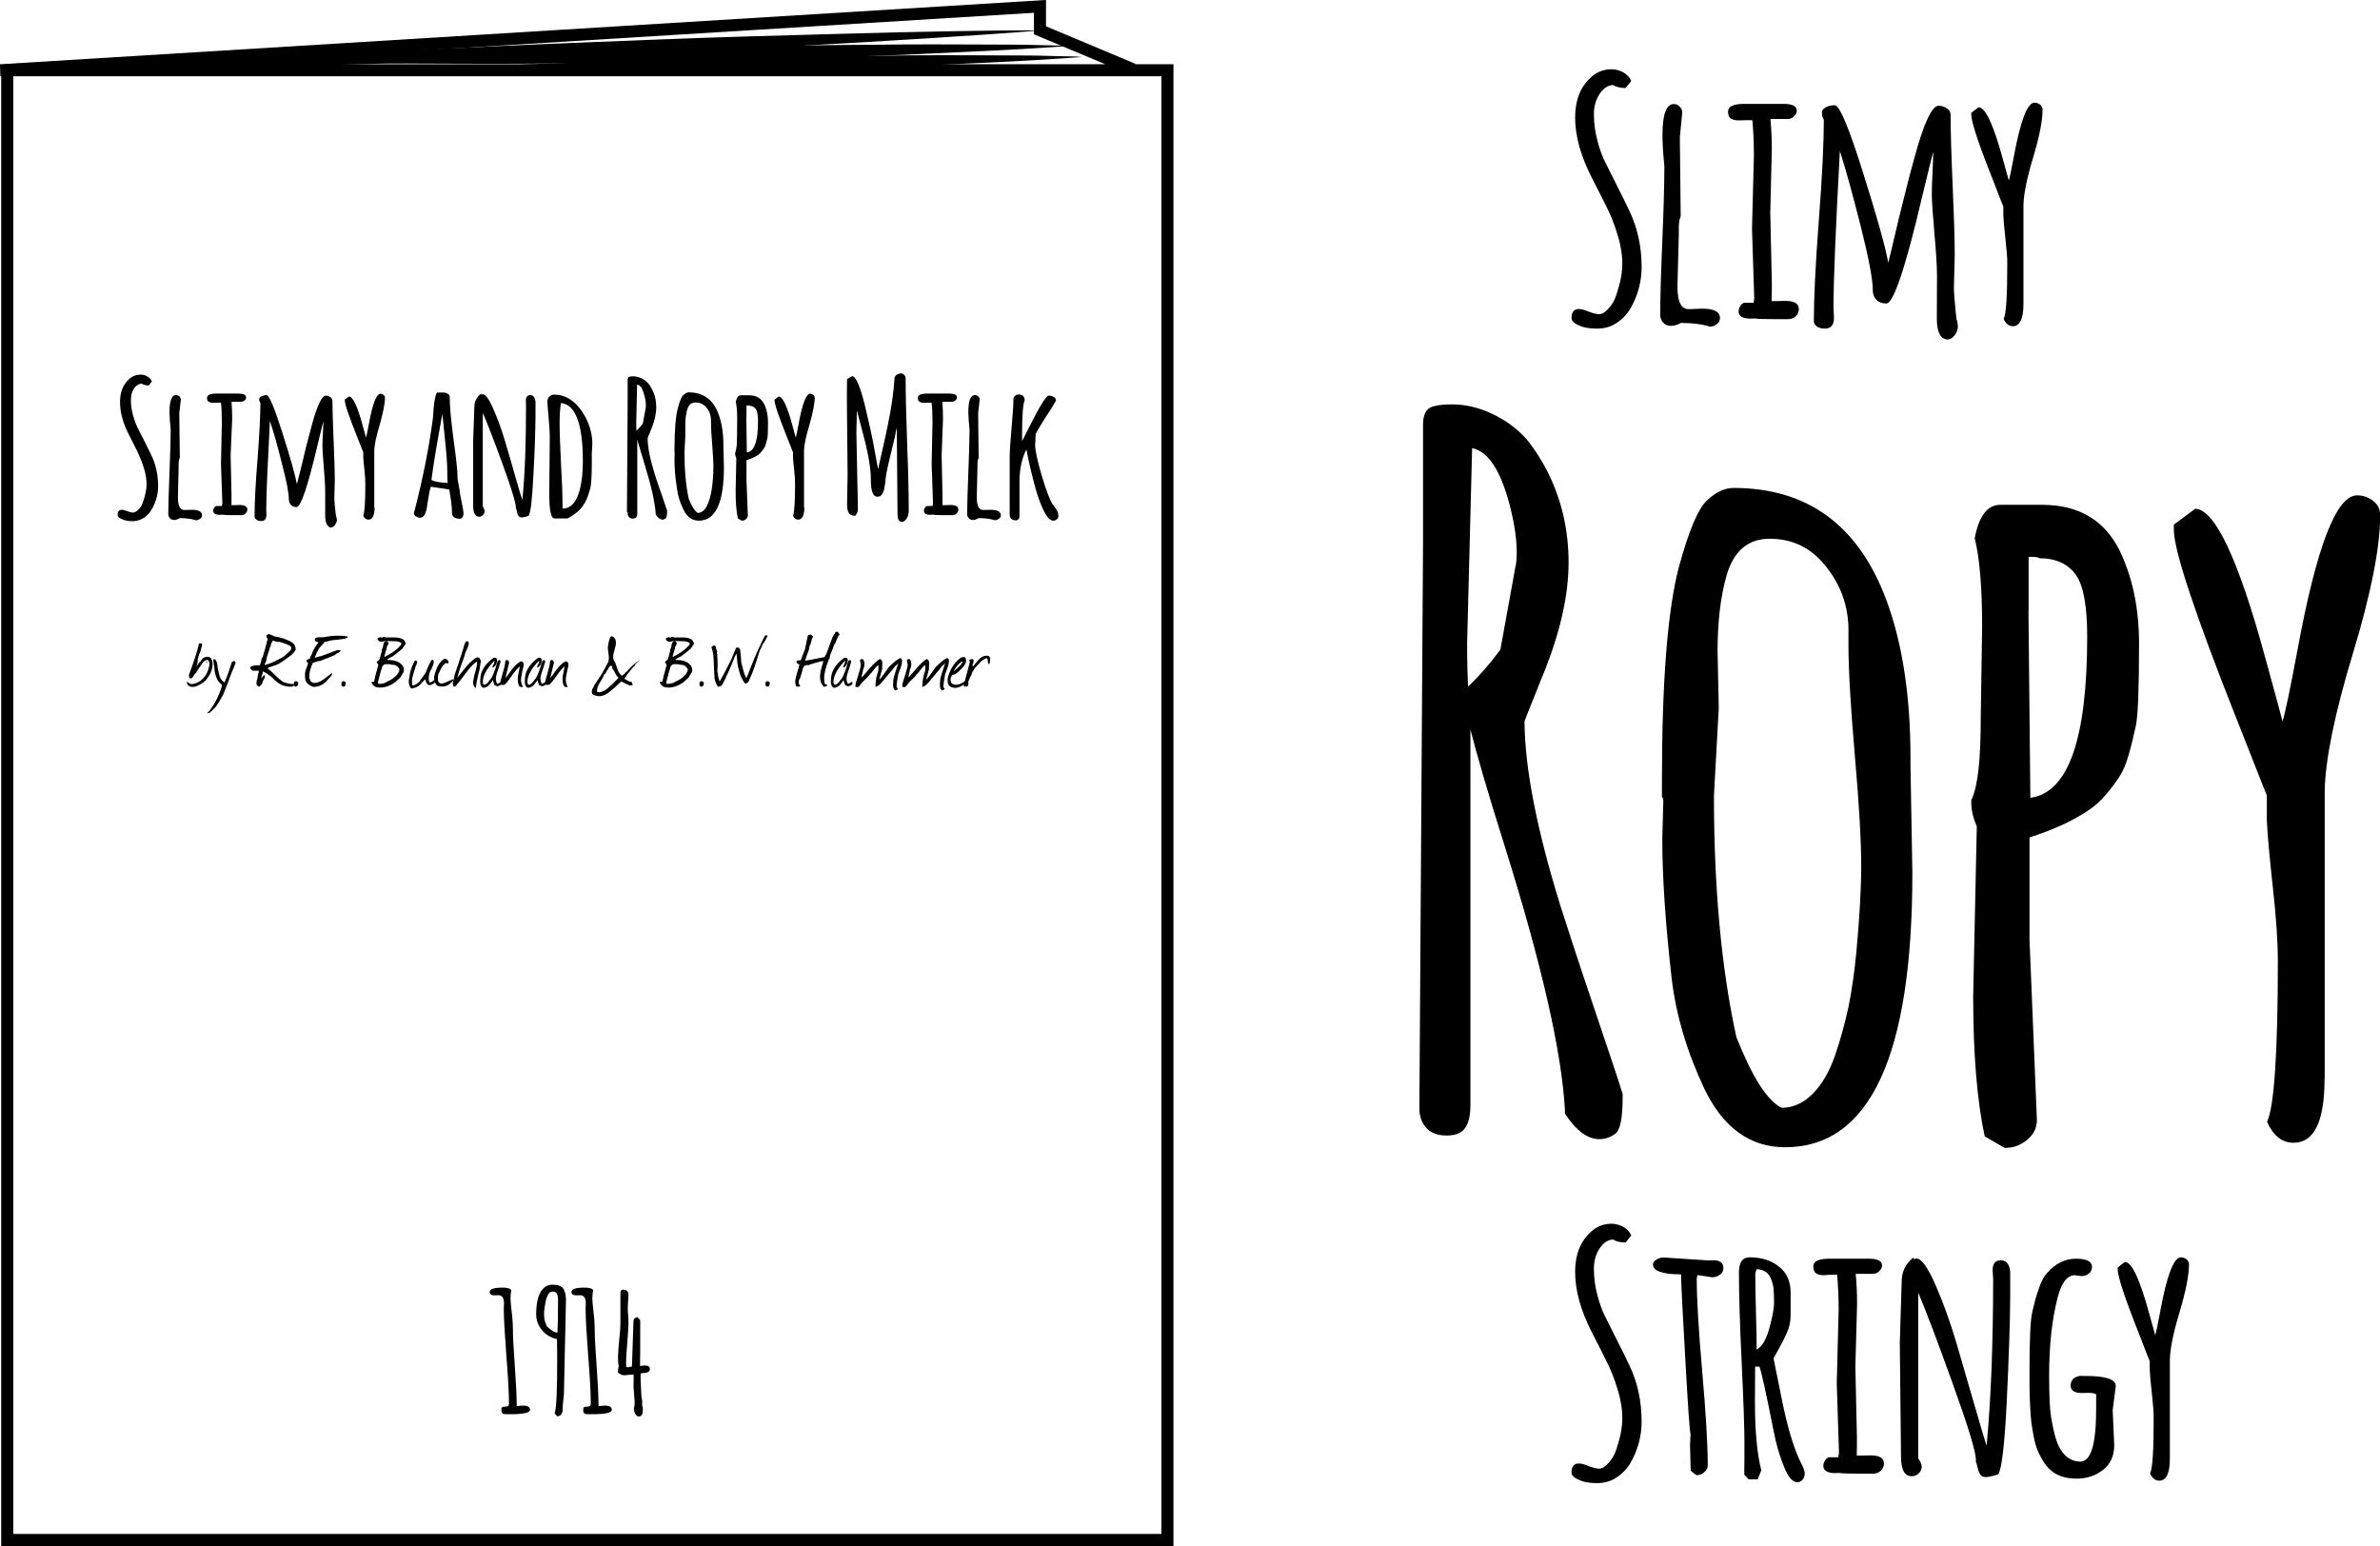 <?xml version="1.0" encoding="utf-8"?>
<!-- Generator: Adobe Illustrator 18.0.0, SVG Export Plug-In . SVG Version: 6.00 Build 0)  -->
<!DOCTYPE svg PUBLIC "-//W3C//DTD SVG 1.1//EN" "http://www.w3.org/Graphics/SVG/1.1/DTD/svg11.dtd">
<svg version="1.1" id="Layer_1" xmlns="http://www.w3.org/2000/svg" xmlns:xlink="http://www.w3.org/1999/xlink" x="0px" y="0px"
	 viewBox="11.9 -2.3 1381.8 897.6" enable-background="new 11.9 -2.3 1381.8 897.6" xml:space="preserve">
<polyline fill="none" stroke="#000000" stroke-width="7" stroke-miterlimit="10" points="16.1,37.9 16.1,891.8 689.7,891.8 
	689.7,38.5 12.1,38.5 615.7,1.4 615.7,15.3 669.8,38 "/>
<g>
	<path d="M616.5,15.3c0,0-2.1,0.1-6.1,0.5c-4,0.3-9.8,0.8-17.2,1.3c-7.4,0.5-16.4,1.2-26.8,1.8c-10.3,0.7-21.9,1.5-34.7,2.2
		c-12.7,0.8-26.5,1.6-41.1,2.4c-14.5,0.8-30,1.7-45.8,2.5c-15.8,0.8-32.4,1.7-49,2.4c-16.6,0.8-33.7,1.5-50.7,2.2
		c-17,0.7-33.9,1.3-50.7,2c-16.8,0.7-33.2,1.2-49.1,1.7c-16,0.5-31.3,0.9-46,1.3s-28.4,0.8-41.1,1.1c-12.7,0.3-24.4,0.5-34.7,0.7
		c-10.3,0.1-19.4,0.3-26.8,0.4c-7.4,0-13.3,0.1-17.3,0.1c-4,0-6.1,0-6.1,0s2.1-0.1,6.1-0.5c4-0.3,9.8-0.8,17.2-1.3
		s16.4-1.2,26.8-1.8c10.3-0.7,21.9-1.5,34.7-2.2c12.7-0.8,26.5-1.6,41.1-2.4c14.5-0.8,30-1.7,45.8-2.5c15.8-0.8,32.4-1.7,49-2.4
		c16.6-0.8,33.7-1.5,50.7-2.2c17-0.7,33.9-1.3,50.7-2c16.8-0.7,33.2-1.2,49.1-1.7c16-0.5,31.3-0.9,46-1.3s28.4-0.8,41.1-1.1
		c12.7-0.3,24.4-0.5,34.7-0.7s19.4-0.3,26.8-0.4c7.4,0,13.3-0.1,17.3-0.1C614.3,15.3,616.5,15.3,616.5,15.3z"/>
</g>
<g>
	<path d="M634.1,24.3c0,0-1.6,0.1-4.8,0.3c-3,0.3-7.5,0.5-13.2,0.9c-5.7,0.4-12.7,0.8-20.6,1.2c-7.9,0.4-16.9,0.9-26.7,1.3
		c-9.8,0.5-20.5,0.9-31.7,1.5c-11.2,0.4-23.1,0.9-35.3,1.3c-12.3,0.4-25,0.9-37.8,1.2c-12.8,0.4-25.9,0.7-39,1.1
		c-13.1,0.3-26.2,0.5-39,0.8c-12.8,0.3-25.5,0.4-37.8,0.5c-12.3,0.1-24.2,0.3-35.4,0.3c-11.2,0.1-21.9,0-31.7,0s-18.8-0.1-26.8-0.1
		c-7.9,0-14.9-0.1-20.6-0.3c-5.7-0.1-10.2-0.3-13.3-0.3c-3-0.1-4.8-0.1-4.8-0.1s1.6-0.1,4.8-0.3c3-0.3,7.5-0.5,13.2-0.9
		c5.7-0.4,12.7-0.8,20.6-1.2c7.9-0.4,16.9-0.9,26.7-1.3c9.8-0.5,20.5-0.9,31.7-1.5c11.2-0.4,23.1-0.9,35.3-1.3
		c12.3-0.4,25-0.9,37.8-1.2c12.8-0.4,25.9-0.7,39-1.1c13.1-0.3,26.2-0.5,39-0.8c12.8-0.3,25.5-0.3,37.8-0.5
		c12.3-0.1,24.2-0.1,35.4-0.3c11.2-0.1,21.9,0,31.7,0s18.8,0.1,26.8,0.1c7.9,0,14.9,0.1,20.6,0.3c5.7,0.1,10.2,0.3,13.3,0.3
		C632.4,24.3,634.1,24.3,634.1,24.3z"/>
</g>
<g>
	<path d="M640.6,30.8c0,0-1.6,0.1-4.8,0.3c-3,0.3-7.5,0.5-13.2,0.9c-5.7,0.4-12.7,0.8-20.6,1.2c-7.9,0.4-16.9,0.9-26.7,1.3
		c-9.8,0.5-20.5,0.9-31.7,1.5c-11.2,0.4-23.1,0.9-35.3,1.3c-12.3,0.4-25,0.9-37.8,1.2c-12.8,0.4-25.9,0.7-39,1.1
		c-13.1,0.3-26.2,0.5-39,0.8c-12.8,0.3-25.5,0.4-37.8,0.5c-12.3,0.1-24.2,0.3-35.4,0.3c-11.2,0.1-21.9,0-31.7,0S269,40.9,261,40.9
		c-7.9,0-14.9-0.1-20.6-0.3c-5.7-0.1-10.2-0.3-13.3-0.3c-3-0.1-4.8-0.1-4.8-0.1s1.6-0.1,4.8-0.3c3-0.3,7.5-0.5,13.2-0.9
		c5.7-0.4,12.7-0.8,20.6-1.2c7.9-0.4,16.9-0.9,26.7-1.3c9.8-0.5,20.5-0.9,31.7-1.5c11.2-0.4,23.1-0.9,35.3-1.3
		c12.3-0.4,25-0.9,37.8-1.2c12.8-0.4,25.9-0.7,39-1.1c13.1-0.3,26.2-0.5,39-0.8c12.8-0.3,25.5-0.3,37.8-0.5
		c12.3-0.1,24.2-0.1,35.4-0.3c11.2-0.1,21.9,0,31.7,0s18.8,0.1,26.8,0.1c7.9,0,14.9,0.1,20.6,0.3c5.7,0.1,10.2,0.3,13.3,0.3
		C639,30.8,640.6,30.8,640.6,30.8z"/>
</g>
<g>
	<path d="M924.3,182.3c0-3.4,1.5-5.2,4.2-5.2c1.5,0,3.3,0.5,5.7,1.5c2.4,0.9,4.4,1.5,6.1,1.5c1.7,0,3.6-1.1,5.5-3.3
		c2-2.1,3.6-4.9,4.6-8.1c2.2-6.6,3.4-12.5,3.4-17.8c0-5.3-0.9-11-2.8-17c-1.8-6.1-4.1-11.8-6.9-17.2c-2.6-5.3-5.4-10.7-8.1-16
		c-6.5-12.7-9.6-24.3-9.6-34.9c0-9.9,3-17.7,9.4-23.4c3.3-3,7.3-4.5,11.9-4.5c2.2,0,4.5,0.7,6.7,1.8c2.1,1.3,3.7,2.9,4.6,5l-3.3,4.1
		c-3.2,0-5.7-0.7-7.4-1.8c-2.4,0.3-4.4,1.3-6.2,3.3c-3.2,3.7-4.8,8.2-4.8,13.6s0.7,10.6,2.1,15.7c1.3,5.2,3,9.6,5.2,13.7
		c2.1,4.1,4.2,8.5,6.6,13.2c2.4,4.8,4.6,9.2,6.7,13.6c4.8,10,7.1,21,7.1,32.6c0,8.2-2,16.1-6.2,23.6c-2,3.6-4.8,6.6-8.2,8.8
		c-3.4,2.4-7.4,3.4-11.6,3.4c-4.6,0-8.2-0.7-10.8-2.1C925.6,185.3,924.3,183.8,924.3,182.3z"/>
	<path d="M987.2,77.5l0.5,45.8c-0.8,1.7-1.1,4-1.1,6.5v3.8l-0.8,30.4c0,8.7,2.1,13.2,6.5,13.2l7.9-0.3c6.9,0,10.3,1.8,10.3,5.5
		c0,1.3-0.5,2.5-1.7,3.4c-1.2,0.9-2.5,1.5-4,1.6c-4.6-1.5-10.3-2.2-17-2.2c-2.1,1.2-4,1.7-5.9,1.7c-1.8,0-3.4-0.7-4.5-2
		c-1.1-1.3-1.6-2.8-1.6-4.2c0-9.5,0.4-23.6,1.2-42.7c0.8-19,1.2-33.2,1.2-42.7V94c-0.8-7.9-1.1-13.9-1.1-17.8
		c0-12,2.2-18.1,6.6-18.1c1.3,0,2.4,0.5,3.4,1.5c0.9,0.9,1.5,2.1,1.5,3.3L987.2,77.5z"/>
	<path d="M1039.7,121l0.9,40.5v5.7l-0.1,5.3h2.5l5.5-0.1c5.3,0,7.8,1.6,7.8,4.8c0,1.6-0.7,3-1.8,4.1c-1.3,1.2-2.8,1.7-4.5,1.7h-8.3
		c-5.8,0-9.5-0.1-11.1-0.4c-1.1,0.1-1.7,0.1-2.4,0.1c-4.5,0-6.9-1.5-6.9-4.2c0-1.2,0.4-2.2,1.1-3.3c0.8-1.1,1.5-1.6,2.2-1.7h5.4
		l0.4-2.5l-1.3-40.5l1.1-42.5c0-7.3-0.3-14.1-0.9-20.5h-3.7l-4.4,0.1c-1.8,0-3.3-0.4-4.4-1.1c-1.1-0.7-1.6-2.1-1.6-4.1
		c0-2.9,3.2-4.4,9.4-4.4h22.7c5.2,0,7.8,1.3,7.8,4c0,1.2-0.5,2.2-1.7,3.3c-1.1,1.1-2.4,1.5-3.8,1.5h-9.8c0.5,5.3,0.8,11.1,0.8,17.7
		L1039.7,121z"/>
	<path d="M1136.4,182.5l0.1-24.4c0-5.7-0.5-14-1.5-24.8c-0.9-11-1.5-18.4-1.5-22.1c0-3.8,0.1-8.3,0.4-13.6s0.4-9.2,0.4-11.8
		c-0.5,1.7-2.6,10.4-6.5,26.4c-9.6,41.1-16.6,61.7-20.7,61.7c-2.5,0-4.5-0.8-5.8-2.2c-1.5-1.5-2.1-3.4-2.1-5.9
		c0-6.1-2.4-18.5-7.1-37.2c-4.8-18.8-8.7-33.2-12-43.2c-2.4,44.9-3.7,75.2-3.7,91l0.3,5.7c0,2.1-0.4,3.6-1.3,4.8
		c-0.9,1.1-2.2,1.6-4.1,1.6c-1.8,0-3.4-0.4-4.6-1.3c-1.2-0.9-1.7-2-1.7-3.2c0-12.9,0.9-32.5,2.9-58.4c2-25.9,2.9-45.3,2.9-58.4
		c-0.8-1.2-1.1-2.5-1.1-4s0.8-2.5,2.4-3.3s3.2-1.1,5-1.1c2.8,0,8.2,12.8,16.2,38.3c8.1,25.6,13.1,43.3,14.9,53.1
		c0.5-1.8,1.7-6.6,3.4-14.1s3.7-15.5,5.7-23.5c2-8.2,4.2-16.5,6.5-24.8c5.3-19.2,9.9-28.7,13.6-28.7c1.7,0,3.3,0.5,4.8,1.5
		c1.5,0.9,2.2,2.2,2.2,3.8c0,9.2,0.4,23,1.2,41.2c0.8,18.2,1.2,31.6,1.2,39.8l-0.5,20.1v0.1c0,1.5,0.4,5.9,1.1,13.6l0.4,3.7
		c0.5,1.3,0.8,2.8,0.8,4.4c0,1.6-0.5,3.2-1.7,4.9c-1.2,1.7-2.8,2.6-4.6,2.6C1138.4,194.4,1136.4,190.4,1136.4,182.5z"/>
	<path d="M1186.7,174.3c0,8.5-2.1,12.8-6.2,12.8c-2.2,0-4.1-1.5-5.3-4.2c1.5-2.8,2.1-13.6,2.1-32.4c0-3.4-0.4-8.3-1.1-14.5
		c-0.7-6.3-1.1-10.7-1.2-13.5v-4.9c-0.3-0.5-2.2-5.5-5.9-15.1c-8.5-21.3-12.7-34.1-12.7-38.2v-1.1l4.2-3.2c4,0,8.6,9.9,14,29.6
		c2.4,8.6,3.6,12.9,3.6,12.9c0.5-1.5,1.5-6.2,3-14.3c3.8-20.6,7.8-30.9,11.9-30.9c1.2,0,2.2,0.4,3.2,1.1c0.9,0.8,1.5,1.7,1.5,2.9
		c0,6.3-1.8,15.6-5.4,27.6c-3.7,12.2-5.5,21.3-5.7,27.6V174.3z"/>
</g>
<g>
	<path d="M836,637.5l2.1-324.8v-68.2c0-4.3,0.9-7.3,2.8-9.2c1.8-1.8,6.6-2.8,14.2-2.8s15.4,1.8,23.2,5.5c7.8,3.7,14.5,8.6,19.9,14.7
		c5.2,6.4,9.8,13.8,13.5,21.6c7.2,15.3,10.9,32,10.9,50c0,18-4.4,38.7-13.5,61.9c-1.1,2.6-3.2,7.8-6.4,15.9
		c-3.2,8.1-5.2,12.8-5.7,14.4c0.2,27.4,7.2,63,20.8,106.9c4.7,14.8,11.3,35,20,60.7c8.7,25.7,14.1,41.9,16.2,48.8v1.4
		c0,12.4-1.4,19.7-4.3,21.7c-2.9,2.1-6,3.1-9.2,3.1c-6.9,0-13.5-4.9-20-14.8v-1.8c-1.8-33.5-13.3-84.3-34.6-152.3
		c-9.8-31-16.5-54-20.3-69v218.2c0,5.7-0.9,9.9-2.9,13c-2,3.1-5.7,4.6-10.9,4.6c-5.2,0-9.2-1.5-11.8-4.4c-2.6-2.9-4-6.6-4-11v-4H836
		z M866.6,257.9l-2.9,113c0,11.3,0.2,19.9,0.6,25.4c6.3-6,12.5-13,18.7-21.4l8.7-47.9c0.6-2.4,0.8-5.4,0.8-8.7
		c0-8.9-1.8-19.6-5.4-32.1C881.9,269.1,875.2,259.6,866.6,257.9z"/>
	<path d="M977,484.4l0.6-21.1c0-1.8-0.3-2.8-0.8-2.8v-9.9c0-58.1,3.4-99.4,9.9-123.9c5.7-20.8,11-33.5,16.2-38.4
		c5.2-4.9,10.4-7.3,15.4-7.3c43,0,72.5,21.6,88.7,64.8c9.3,24.9,14.1,55.5,14.1,91.9v4.1l1.1,62.7c0,106.1-24.6,159.3-73.9,159.3
		c-20.3,0-35.9-11.3-46.8-33.8c-10.2-21.6-16.5-43-19-63.8C978.9,534.7,977,507.5,977,484.4z M1009.8,408.6l-2.8,51.1
		c0,53.5,4.3,100.3,13,140.1c9.2,23.2,17.9,37,26.3,41.1c6.7,0,12.7-2.8,18-8.1c5.4-5.4,9.6-12.7,12.8-21.7c3.2-9.2,5.8-18.7,8-28.7
		c2-9.9,3.5-20.5,4.6-32c1.8-19.6,2.8-36.4,2.8-50.3c0-13.9-1.2-35.2-3.7-63.8s-3.7-50-3.7-64.1v-9.8c-0.3-13.5-4.7-25.5-13.3-36.1
		c-8.4-10.6-19.3-15.8-32.4-15.8c-12.7,0-21,7.2-25.1,21.4c-3.4,11.9-5.2,26.6-5.2,44L1009.8,408.6z"/>
	<path d="M1161.9,414.4l0.8-52.8c0-22.5-1.4-39.6-4.3-51.4c2.4-13,7.5-19.4,14.8-19.4h24.3c21.3,0,36.2,8.9,45,26.5
		c7.6,15.8,11.3,33.6,11.3,54.1c0,25.8-0.6,41.6-1.8,47.4s-2.6,11.5-4.1,16.7c-1.4,5.2-3.2,9.5-5.2,12.7c-2.1,3.2-4.7,6.9-8,10.7
		c-3.2,3.8-6.9,7.2-11.2,9.9c-9.2,6-20.3,11-33.3,15.1v59.2l4.3,104.9c0,4.4-1.8,8.4-5.7,11.5c-3.8,3.2-8.1,4.7-13,4.7l-11.6-6.7
		c-4.4-20.3-6.7-47.6-6.7-81.4l2.1-98.6c-2.1-4.9-3.2-9.3-3.2-13.5v-1.8C1160.2,454.7,1161.9,438.8,1161.9,414.4z M1189.6,352.1
		l1.1,108v0.8c22-2.9,33-34.1,33-93.6c0-17.4-2.1-29.4-6.4-35.6c-4.7-6.7-11.9-9.9-21.6-9.9c0-0.6-2-0.8-6-0.8v31.2H1189.6z"/>
	<path d="M1361.5,624.2c0,24.8-6.1,37-18,37c-6.7,0-11.8-4.1-15.4-12.2c4.1-8.1,6.3-39.5,6.3-93.9c0-9.9-0.9-24-2.9-42.2
		c-2-18.2-3.2-31.2-3.5-39v-14.4c-0.8-1.7-6.4-16.2-17.3-43.7c-24.5-61.8-36.7-98.6-36.7-110.6v-2.9l12.4-9.2
		c11.3,0.2,24.9,28.7,40.5,85.8c6.9,24.9,10.2,37.5,10.2,37.6c1.4-4.1,4.3-17.9,8.7-41.4c11-59.8,22.5-89.8,34.6-89.8
		c3.4,0,6.6,1.1,9.3,3.2c2.8,2.1,4.1,4.9,4.1,8.4c0,18.4-5.2,45.1-15.8,80.1s-16.1,61.8-16.4,80.1v167H1361.5z"/>
</g>
<g>
	<path d="M924.3,852.6c0-3.4,1.5-5.2,4.2-5.2c1.5,0,3.3,0.5,5.7,1.5c2.4,0.9,4.4,1.5,6.1,1.5c1.7,0,3.6-1.1,5.5-3.3
		c2-2.1,3.6-4.9,4.6-8.1c2.2-6.6,3.4-12.5,3.4-17.8c0-5.3-0.9-11-2.8-17c-1.8-6.1-4.1-11.8-6.9-17.2c-2.6-5.3-5.4-10.7-8.1-16
		c-6.5-12.7-9.6-24.3-9.6-34.9c0-9.9,3-17.7,9.4-23.4c3.3-3,7.3-4.5,11.9-4.5c2.2,0,4.5,0.7,6.7,1.8c2.1,1.3,3.7,2.9,4.6,5l-3.3,4.1
		c-3.2,0-5.7-0.7-7.4-1.8c-2.4,0.3-4.4,1.3-6.2,3.3c-3.2,3.7-4.8,8.2-4.8,13.6s0.7,10.6,2.1,15.7c1.3,5.2,3,9.6,5.2,13.7
		c2.1,4.1,4.2,8.5,6.6,13.2s4.6,9.2,6.7,13.6c4.8,10,7.1,21,7.1,32.6c0,8.2-2,16.1-6.2,23.6c-2,3.6-4.8,6.6-8.2,8.8
		c-3.4,2.4-7.4,3.4-11.6,3.4c-4.6,0-8.2-0.7-10.8-2.1C925.6,855.6,924.3,854.1,924.3,852.6z"/>
	<path d="M993.5,851.6l-0.4-14.7c0,0,0.1-2.2,0.3-6.5c-0.5-1.6-1.5-16-3-43.1c-1.6-27.1-2.4-43.6-2.5-49.7c-0.3,0-0.5,0-0.8,0
		c-10.3-0.1-15.5-2.1-15.5-5.7c0-1.2,0.7-2.1,2.1-2.9c1.3-0.8,2.6-1.2,4-1.2l25.9,1.7l3-0.1c4,0,5.9,1.6,5.9,4.6
		c0,1.6-0.7,2.8-2,3.8c-1.3,0.9-2.8,1.5-4.4,1.5l-8.7-1.3l-0.4,2c0,12,1.1,30.1,3.2,54.2c2.1,24,3.2,42.1,3.2,54.3
		c0,1.5-0.7,2.8-2.1,4c-1.3,1.2-2.9,1.7-4.5,1.7L993.5,851.6z"/>
	<path d="M1030.9,790.9l-0.1,20.7c0,16.9,1.2,30.1,3.7,39.8l-2.1,5.2h-5.3l-2.5-2.8c0.1-5.7,0.1-12.2,0.1-19.3
		c0-7.1-0.5-22.3-1.6-45.6s-1.6-40.7-1.6-52.2c0-6.1,2.1-9,6.3-9c6.6,0,12.3,1.7,16.8,5.3c4.5,3.4,6.9,8.5,6.9,14.9v13.5
		c0,3.7-0.7,7-2.1,10c-1.3,3-2.9,6.2-4.8,9.5c-1.8,3.3-2.8,5.2-3,5.5c0.7,3.2,1.8,9.2,3.7,18.2c3.7,19.8,7.9,34.1,12.4,42.8
		c1.3,2.5,2,4.5,2,5.8c0,1.3-0.4,2.6-1.2,3.6c-0.8,0.9-1.8,1.5-3.2,1.5c-2.6,0-5.3-3-7.7-9.2c-2.5-6.1-4.5-12.9-5.9-20.3
		c-4.5-22.8-7.3-35.4-8.3-37.6h-2.5V790.9z M1031.7,734.6l-0.7,2.6c0,5.3,0.1,12.8,0.4,22.6c0.3,9.9,0.4,17,0.4,21.5
		c3-1.6,5.4-5.5,7.3-12.2c1.8-6.6,2.8-11.6,2.8-15.1c0-3.4-0.1-6.1-0.3-7.7c-0.1-1.6-0.5-3.4-1.2-5.4
		C1039.1,737,1036.2,734.7,1031.7,734.6z"/>
	<path d="M1089.1,791.3l0.9,40.5v5.7l-0.1,5.3h2.5l5.5-0.1c5.3,0,7.8,1.6,7.8,4.8c0,1.6-0.7,3-1.8,4.1c-1.3,1.2-2.8,1.7-4.5,1.7
		h-8.5c-5.8,0-9.5-0.1-11.1-0.4c-1.1,0.1-1.7,0.1-2.4,0.1c-4.5,0-6.9-1.5-6.9-4.2c0-1.2,0.4-2.2,1.1-3.3c0.8-1.1,1.5-1.6,2.2-1.7
		h5.4l0.4-2.5l-1.3-40.5l1.1-42.5c0-7.3-0.3-14.1-0.9-20.5h-3.7l-4.1,0.3c-1.8,0-3.3-0.4-4.4-1.1c-1.1-0.7-1.6-2.1-1.6-4.1
		c0-2.9,3.2-4.4,9.4-4.4h22.7c5.2,0,7.8,1.3,7.8,4c0,1.2-0.5,2.2-1.7,3.3c-1.1,1.1-2.4,1.5-3.8,1.5h-9.8c0.5,5.3,0.8,11.1,0.8,17.7
		L1089.1,791.3z"/>
	<path d="M1114.9,777.5l1.1-35.7c0-5.9,2.4-10.6,7-14.1v1.2c0.5-0.3,0.9-0.5,1.5-0.5c3,0,6.7,5.2,11.2,15.5
		c4.5,10.3,8.5,21.5,12.2,33.9c3.6,12.3,7.1,24.7,10.8,37.2c3.6,12.5,5.8,19.8,6.6,22.1c2.5-26.7,3.8-58.9,3.8-96.8l-0.3-5.2
		c0-3.8,1.6-5.7,4.8-5.7c1.8,0,3.2,0.8,4.1,2.2c0.9,1.5,1.3,3.2,1.3,5.3v14.4c-0.1,14.9-0.8,35-2,60s-2.9,39.1-4.9,42.4
		c-3.4,1.1-5.9,1.6-7.3,1.6s-2.4-0.4-3-1.3c-0.7-0.9-1.3-2.2-1.7-4.1c-0.4-1.8-0.8-3.2-1.1-3.7l0.1-0.8c0-4.8-4.6-19.7-13.7-45
		c-9.1-25.2-15.7-42.7-19.8-52.2v96.2c0.1,0.3,0.4,0.7,0.8,1.3c0.8,1.3,1.2,2.6,1.2,3.8c0,1.2-0.5,2.4-1.7,3.6s-2.5,1.7-4.1,1.7
		c-4.2,0-6.2-3.8-6.2-11.6L1114.9,777.5z"/>
	<path d="M1238.5,816.5l0.9,20.2c0,6.3-2.2,11.1-6.6,14.5s-9.5,5-15.3,5c-8.8,0-15.2-3.3-19.2-9.9c-2.9-4.6-4.6-9.1-5.4-13.2
		s-1.3-7.3-1.6-9.5c-0.3-2.2-0.5-5.3-0.7-9c-0.3-5.3-0.4-9.5-0.4-12.8v-8.2c0-18,0.5-29.3,1.6-34.1s2.2-9.2,3.7-13.3
		c1.3-4.1,3-7.3,5-9.5c4.8-5.4,10.3-8.2,16.6-8.2s9.4,1.6,9.4,4.9c0,1.5-0.7,2.8-1.8,3.7c-1.2,0.9-2.6,1.5-4.2,1.5l-4-0.5
		c-4.4,0-7.8,4.4-10,13.1c-3.2,12.4-4.9,27.5-4.9,45c0,12,0.4,20.2,1.2,24.7c0.8,4.5,1.6,8.3,2.5,11.4c0.9,3.2,2,5.5,3.2,7.4
		c2.9,4.4,6.7,6.6,11.2,6.6c6.2,0,9.2-10.2,9.2-30.4v-8.7c-0.9-0.5-2.4-0.8-4.5-0.8l-3.7,0.1c-4.4,0-6.6-1.5-6.6-4.4
		c0-1.8,0.7-3.2,1.8-4.1c1.3-0.9,2.8-1.5,4.6-1.5v0.1h2.6c11.5,0,17.2,2,17.2,5.8L1238.5,816.5z"/>
	<path d="M1271.7,844.6c0,8.5-2.1,12.8-6.2,12.8c-2.2,0-4.1-1.5-5.3-4.2c1.5-2.8,2.1-13.6,2.1-32.4c0-3.4-0.4-8.3-1.1-14.5
		c-0.7-6.3-1.1-10.7-1.2-13.5V788c-0.3-0.5-2.2-5.5-5.9-15.1c-8.5-21.3-12.7-34.1-12.7-38.2v-1.1l4.2-3.2c4,0,8.6,9.9,14,29.6
		c2.4,8.6,3.6,12.9,3.6,12.9c0.5-1.5,1.5-6.2,3-14.3c3.8-20.6,7.8-30.9,11.9-30.9c1.2,0,2.2,0.4,3.2,1.1c0.9,0.8,1.5,1.7,1.5,2.9
		c0,6.3-1.8,15.6-5.4,27.6c-3.7,12.2-5.5,21.3-5.7,27.6V844.6z"/>
</g>
<g>
	<path d="M80.2,296.6c0-2,0.8-2.9,2.4-2.9c0.8,0,1.8,0.3,3.2,0.8c1.3,0.5,2.5,0.8,3.4,0.8c0.9,0,2-0.7,3.2-1.8s2-2.8,2.6-4.6
		c1.3-3.7,2-7.1,2-10c0-3-0.5-6.2-1.6-9.6c-1.1-3.4-2.4-6.6-3.8-9.6c-1.6-3-3-6.1-4.6-9.1c-3.7-7.1-5.5-13.7-5.4-19.7
		c0-5.5,1.7-10,5.4-13.2c1.8-1.7,4.1-2.5,6.7-2.5c1.3,0,2.6,0.4,3.8,1.1s2.1,1.7,2.6,2.8l-1.8,2.4c-1.8,0-3.2-0.4-4.2-1.1
		c-1.3,0.1-2.5,0.8-3.6,1.8c-1.8,2.1-2.6,4.6-2.6,7.7s0.4,5.9,1.2,8.8c0.8,2.9,1.7,5.4,2.9,7.8c1.2,2.2,2.4,4.8,3.8,7.4
		c1.3,2.6,2.6,5.3,3.8,7.7c2.8,5.7,4.1,11.8,4.1,18.4c0,4.6-1.2,9.1-3.6,13.3c-1.2,2-2.6,3.7-4.6,5c-2,1.3-4.2,2-6.6,2
		c-2.6,0-4.6-0.4-6.2-1.2C80.8,298.4,80.2,297.6,80.2,296.6z"/>
	<path d="M116,237.5l0.3,25.9c-0.4,0.9-0.7,2.2-0.7,3.7v2.1l-0.4,17.2c0,4.9,1.2,7.4,3.7,7.4l4.5-0.1c3.8,0,5.8,1.1,5.8,3.2
		c0,0.8-0.4,1.5-1.1,2c-0.7,0.5-1.5,0.8-2.2,0.9c-2.6-0.8-5.9-1.3-9.6-1.3c-1.2,0.7-2.2,1.1-3.3,1.1c-1.1,0-2-0.4-2.5-1.1
		c-0.7-0.8-0.9-1.6-0.9-2.4c0-5.3,0.3-13.3,0.7-24s0.7-18.8,0.7-24v-0.8c-0.4-4.5-0.7-7.8-0.7-10c0-6.9,1.2-10.2,3.8-10.2
		c0.8,0,1.5,0.3,2,0.8c0.5,0.5,0.8,1.2,0.8,1.8L116,237.5z"/>
	<path d="M145.8,262l0.5,22.8v3.2v3h1.5l3.2-0.1c2.9,0,4.5,0.9,4.5,2.6c0,0.9-0.4,1.7-1.1,2.4s-1.6,0.9-2.5,0.9h-4.8
		c-3.3,0-5.4-0.1-6.3-0.3c-0.5,0.1-1.1,0.1-1.3,0.1c-2.6,0-3.8-0.8-3.8-2.4c0-0.7,0.3-1.3,0.7-1.8c0.4-0.7,0.8-0.9,1.3-0.9h3
		l0.3-1.5l-0.8-22.9l0.5-24c0-4.1-0.1-7.9-0.5-11.6H138l-2.5,0.1c-1.1,0-1.8-0.3-2.5-0.7c-0.7-0.4-0.9-1.2-0.9-2.2
		c0-1.6,1.8-2.5,5.4-2.5h12.9c2.9,0,4.4,0.8,4.4,2.2c0,0.7-0.3,1.3-0.9,1.8c-0.7,0.5-1.3,0.8-2.1,0.8h-5.5c0.3,2.9,0.4,6.3,0.4,10
		L145.8,262z"/>
	<path d="M200.7,296.8V283c0-3.2-0.3-7.9-0.8-14c-0.5-6.2-0.8-10.3-0.8-12.4c0-2.1,0.1-4.8,0.3-7.7c0.1-2.9,0.3-5.2,0.3-6.6
		c-0.3,0.9-1.6,5.9-3.7,14.9c-5.5,23.2-9.5,34.9-11.9,34.9c-1.5,0-2.5-0.4-3.3-1.3c-0.8-0.8-1.2-2-1.2-3.3c0-3.4-1.3-10.4-4.1-21
		c-2.6-10.6-5-18.8-6.9-24.4c-1.3,25.4-2.1,42.4-2.1,51.4l0.1,3.2c0,1.2-0.3,2-0.8,2.6c-0.5,0.7-1.3,0.9-2.4,0.9
		c-1.1,0-2-0.3-2.6-0.8c-0.7-0.5-1.1-1.1-1.1-1.8c0-7.3,0.5-18.4,1.7-32.9c1.1-14.7,1.7-25.6,1.7-32.9c-0.4-0.7-0.7-1.5-0.7-2.2
		c0-0.8,0.4-1.5,1.3-1.8s1.8-0.7,2.9-0.7c1.6,0,4.6,7.3,9.2,21.7c4.6,14.4,7.4,24.4,8.5,30c0.3-1.1,0.9-3.7,2-7.9
		c1.1-4.2,2.1-8.7,3.2-13.3c1.2-4.6,2.4-9.2,3.7-14c3-10.8,5.7-16.2,7.8-16.2c0.9,0,1.8,0.3,2.6,0.8c0.8,0.5,1.3,1.2,1.3,2.1
		c0,5.2,0.3,12.9,0.7,23.2c0.4,10.3,0.7,17.8,0.7,22.5l-0.3,11.4l0,0c0,0.8,0.3,3.3,0.7,7.7l0.3,2.1c0.3,0.8,0.5,1.6,0.5,2.5
		c0,0.9-0.4,1.7-1.1,2.8c-0.7,0.9-1.6,1.5-2.6,1.5C201.9,303.5,200.7,301.3,200.7,296.8z"/>
	<path d="M229.4,292.1c0,4.8-1.2,7.3-3.6,7.3c-1.3,0-2.4-0.8-3-2.4c0.8-1.6,1.2-7.7,1.2-18.2c0-2-0.1-4.6-0.5-8.2
		c-0.4-3.6-0.7-6.1-0.7-7.5v-2.8c-0.1-0.3-1.3-3.2-3.4-8.6c-4.8-12-7.3-19.2-7.3-21.5v-0.5l2.4-1.8c2.2,0,4.9,5.5,7.9,16.6
		c1.3,4.9,2,7.3,2,7.3c0.3-0.8,0.8-3.4,1.7-8.1c2.1-11.6,4.4-17.4,6.7-17.4c0.7,0,1.3,0.3,1.8,0.7c0.5,0.4,0.8,0.9,0.8,1.6
		c0,3.6-1.1,8.7-3,15.6c-2.1,6.9-3.2,12-3.2,15.6v32.5H229.4z"/>
	<path d="M277.6,276l1.2,6.6c0,0.9,0.4,3,1.1,6.5c0.7,3.4,1.1,5.7,1.1,6.7v0.1c0,1.6-0.7,2.6-1.8,3c-1.6,0-2.6-0.3-3.6-0.8
		c-0.8-0.5-1.3-1.5-1.3-2.9c0-3-0.5-7.5-1.6-13.3l-10.7-1.6c-0.7,2.4-1.2,5-1.6,7.8s-0.7,4.9-1.1,6.2c-0.7,2.6-1.8,4-3.6,4
		c-0.8,0-1.6-0.3-2.4-0.8c-0.7-0.5-1.1-1.2-1.1-2.1l0.3-0.9c4.9-18.8,8.5-36.9,10.8-54.5c0.1-0.5,0.1-2,0.3-4.4
		c0.4-5.3,1.1-8.6,2-10h3.7c0.9,0,1.8,0.3,2.6,0.7c0.8,0.4,1.1,1.2,1.1,2.1c0,5.4,0.8,13.6,2.2,24.3
		C276.7,263.4,277.6,271.3,277.6,276z M271.9,278.1c-0.3-1.1-0.3-2.9-0.3-5.5c0-2.6-0.1-5.8-0.4-9.8c-0.3-3.8-0.8-8.3-1.3-13.5
		c-0.5-5.2-0.9-8.8-1.2-11.2c-3.3,18.1-5.4,30.8-6.3,38.2C263.6,277.2,266.8,277.9,271.9,278.1z"/>
	<path d="M286.6,254.2l0.7-20.1c0-3.3,1.3-5.9,4-7.9v0.7c0.3-0.1,0.5-0.3,0.8-0.3c1.7,0,3.8,2.9,6.3,8.7c2.5,5.8,4.9,12.2,6.9,19.2
		c2.1,7,4.1,14,6.1,21c2,7.1,3.3,11.2,3.8,12.4c1.5-15.1,2.1-33.3,2.1-54.7l-0.1-2.9c0-2.1,0.9-3.2,2.6-3.2c1.1,0,1.8,0.4,2.2,1.3
		c0.5,0.8,0.8,1.8,0.8,2.9v8.2c-0.1,8.5-0.4,19.7-1.2,33.8c-0.7,14.1-1.6,22.1-2.8,23.9c-2,0.7-3.3,0.9-4.1,0.9
		c-0.8,0-1.3-0.3-1.7-0.8c-0.4-0.5-0.8-1.3-0.9-2.4c-0.3-1.1-0.4-1.7-0.7-2.1v-0.5c0-2.6-2.6-11.1-7.8-25.4
		c-5.2-14.3-9-24-11.4-29.5v54.3c0.1,0.1,0.3,0.4,0.4,0.8c0.4,0.8,0.7,1.5,0.7,2.1s-0.3,1.3-0.9,2s-1.5,1.1-2.2,1.1
		c-2.4,0-3.6-2.2-3.6-6.6L286.6,254.2z"/>
	<path d="M330.8,284.5l0.3-33.9c0-2.4-0.3-5.8-0.7-10.6c-0.4-4.8-0.7-7.8-0.7-9.1c0-1.3,0.4-2.2,1.2-3c0.8-0.7,1.7-1.1,2.6-1.1
		c7.4,0,13.5,4.4,18.2,12.9c2.6,4.9,4.1,10.2,4.1,15.7l-0.3,5.4v5.9c0,7.3-0.3,12-0.9,14.5c-0.7,2.4-1.3,4.5-2,6.1s-1.6,3-2.5,4.4
		c-2.2,2.9-5.2,5.2-8.7,7h-7.8C331.8,298.5,330.8,293.9,330.8,284.5z M338.5,290.4v2.6c6.3,0,10-6.3,11.4-18.9
		c0.3-2.9,0.4-5.7,0.4-8.5c0-21.7-4.2-33-12.7-33.9c-0.5,2.9-0.8,6.7-0.8,11.8c0,5,0.3,12.7,0.8,23.2
		C338.2,277.2,338.5,285.1,338.5,290.4z"/>
	<path d="M375.9,294.8l0.4-63.1v-13.2c0-0.8,0.1-1.5,0.5-1.8s1.3-0.5,2.8-0.5s3,0.4,4.6,1.1c1.6,0.7,2.8,1.7,4,2.9
		c1.1,1.3,1.8,2.6,2.6,4.2c1.5,3,2.1,6.2,2.1,9.8c0,3.6-0.9,7.5-2.6,12c-0.3,0.5-0.7,1.6-1.3,3.2c-0.7,1.6-1.1,2.5-1.1,2.8
		c0,5.3,1.5,12.3,4.1,20.7c0.9,2.9,2.2,6.9,4,11.8c1.7,5,2.8,8.2,3.2,9.5v0.3c0,2.4-0.3,3.8-0.8,4.2c-0.5,0.4-1.2,0.7-1.8,0.7
		c-1.3,0-2.6-0.9-4-2.9v-0.4c-0.4-6.5-2.6-16.4-6.7-29.6c-1.8-6.1-3.2-10.6-4-13.5v42.4c0,1.1-0.1,2-0.5,2.5
		c-0.4,0.5-1.1,0.9-2.1,0.9c-1.1,0-1.8-0.3-2.2-0.9c-0.5-0.5-0.8-1.3-0.8-2.1v-0.8H375.9z M381.8,221l-0.5,21.9c0,2.2,0,3.8,0.1,4.9
		c1.2-1.2,2.5-2.5,3.7-4.1l1.7-9.2c0.1-0.5,0.1-1.1,0.1-1.7c0-1.7-0.4-3.8-1.1-6.2C384.9,223.1,383.5,221.2,381.8,221z"/>
	<path d="M403.5,264.9l0.1-4.1c0-0.4,0-0.5-0.1-0.5v-1.8c0-11.2,0.7-19.3,2-24c1.1-4.1,2.1-6.5,3.2-7.5c1.1-0.9,2-1.5,3-1.5
		c8.5,0,14.3,4.2,17.4,12.7c1.8,4.9,2.8,10.8,2.8,17.8v0.8l0.3,12.2c0,20.6-4.9,31-14.5,31c-4,0-7-2.2-9.1-6.6
		c-2-4.2-3.3-8.3-3.7-12.4C403.9,274.8,403.5,269.4,403.5,264.9z M409.8,250.3l-0.5,9.9c0,10.4,0.8,19.5,2.5,27.2
		c1.8,4.5,3.6,7.1,5.2,8.1c1.3,0,2.5-0.5,3.6-1.6c1.1-1.1,1.8-2.5,2.5-4.2c0.7-1.7,1.2-3.7,1.6-5.5c0.4-2,0.7-4,0.9-6.2
		c0.4-3.8,0.5-7.1,0.5-9.8c0-2.6-0.3-6.9-0.7-12.4c-0.5-5.5-0.7-9.8-0.7-12.4v-2c-0.1-2.6-0.9-5-2.6-7c-1.7-2.1-3.8-3-6.3-3
		c-2.5,0-4.1,1.3-4.9,4.1c-0.7,2.4-1.1,5.2-1.1,8.6L409.8,250.3z"/>
	<path d="M439.8,251.3l0.1-10.3c0-4.4-0.3-7.7-0.8-10c0.5-2.5,1.5-3.8,2.9-3.8h4.8c4.2,0,7.1,1.7,8.8,5.2c1.5,3,2.2,6.6,2.2,10.6
		c0,5-0.1,8.1-0.4,9.2c-0.3,1.2-0.5,2.2-0.8,3.2c-0.3,1.1-0.7,1.8-1.1,2.5c-0.4,0.7-0.9,1.3-1.6,2.1c-0.7,0.8-1.3,1.5-2.1,2
		c-1.8,1.2-4,2.1-6.5,2.9v11.5l0.8,20.5c0,0.9-0.4,1.6-1.1,2.2c-0.8,0.7-1.6,0.9-2.5,0.9l-2.2-1.3c-0.9-4-1.3-9.2-1.3-15.8l0.4-19.2
		c-0.4-0.9-0.7-1.8-0.7-2.6v-0.4C439.4,259.3,439.8,256.1,439.8,251.3z M445.2,239.3l0.3,21v0.1c4.4-0.5,6.5-6.6,6.5-18.2
		c0-3.4-0.4-5.7-1.3-7c-0.9-1.3-2.4-2-4.2-2c0-0.1-0.4-0.1-1.2-0.1V239.3z"/>
	<path d="M478.9,292.1c0,4.8-1.2,7.3-3.6,7.3c-1.3,0-2.4-0.8-3-2.4c0.8-1.6,1.2-7.7,1.2-18.2c0-2-0.1-4.6-0.5-8.2
		c-0.4-3.6-0.7-6.1-0.7-7.5v-2.8c-0.1-0.3-1.3-3.2-3.4-8.6c-4.8-12-7.3-19.2-7.3-21.5v-0.5l2.4-1.8c2.2,0,4.9,5.5,7.9,16.6
		c1.3,4.9,2,7.3,2,7.3c0.3-0.8,0.8-3.4,1.7-8.1c2.1-11.6,4.4-17.4,6.7-17.4c0.7,0,1.3,0.3,1.8,0.7s0.8,0.9,0.8,1.6
		c0,3.6-1.1,8.7-3,15.6c-2.1,6.9-3.2,12-3.2,15.6v32.5H478.9z"/>
	<path d="M504,273.5l-0.4-41.7c0-4.6,0-9.2,0.1-14l3-1.7c2.1,0.1,4.6,5.8,7.4,17.2c2.2,9.2,4.1,17.6,5.4,24.8
		c1.3,7.4,2.1,11.4,2.2,12c0.5-2.4,1.5-6.5,2.8-12.4c1.3-5.9,2.4-10.6,3-13.9c2-9.6,3.2-18.2,3.7-25.8v-0.5c0.1-0.9,0.5-1.6,1.3-2.2
		c0.8-0.5,1.6-0.8,2.4-0.8s1.5,0.3,2,0.9c0.5,0.5,0.8,1.2,0.8,1.8c0,8.6,0.3,21.5,0.9,38.6c0.7,17.2,0.9,30,0.9,38.6
		c0,1.7-0.4,3.2-1.3,4.5c-0.9,1.3-1.8,1.8-2.6,1.8c-1.7,0-2.6-1.5-2.6-4.2l-0.4-45.3v-5.4c-0.5,2.8-1.6,7.7-3.3,14.5
		s-2.9,12.3-3.3,15.8v0.7c-0.1,0.3-0.1,0.9-0.3,2c-0.1,1.1-0.3,2-0.4,2.6s-0.4,1.5-0.7,2.2c-0.7,1.7-1.8,2.5-3.3,2.5
		c-2.6,0-3.8-3.3-3.8-10c0-6.6-1.6-15.8-4.9-27.9c-1.6-5.9-2.6-10-3.2-12.2c-0.1,5.8-0.3,10-0.3,12.9l0.9,44.2
		c0,1.6-0.5,2.9-1.6,4.1c-1.8,0-3.2-0.7-3.8-1.8s-0.9-2.8-0.9-4.9L504,273.5z"/>
	<path d="M558.6,262l0.5,22.8v3.2v3h1.5l3.2-0.1c2.9,0,4.5,0.9,4.5,2.6c0,0.9-0.4,1.7-1.1,2.4s-1.6,0.9-2.5,0.9h-5
		c-3.3,0-5.4-0.1-6.3-0.3c-0.5,0.1-1.1,0.1-1.3,0.1c-2.6,0-3.8-0.8-3.8-2.4c0-0.7,0.3-1.3,0.7-1.8c0.4-0.7,0.8-0.9,1.3-0.9h3
		l0.3-1.5l-0.8-22.9l0.5-24c0-4.1-0.1-7.9-0.5-11.6h-2.1l-2.5,0.1c-1.1,0-1.8-0.3-2.5-0.7s-0.9-1.2-0.9-2.2c0-1.6,1.8-2.5,5.4-2.5
		h12.9c2.9,0,4.4,0.8,4.4,2.2c0,0.7-0.3,1.3-0.9,1.8c-0.7,0.5-1.3,0.8-2.1,0.8h-5.5c0.3,2.9,0.4,6.3,0.4,10L558.6,262z"/>
	<path d="M579.8,237.5l0.3,25.9c-0.4,0.9-0.7,2.2-0.7,3.7v2.1l-0.4,17.2c0,4.9,1.2,7.4,3.7,7.4l4.5-0.1c3.8,0,5.8,1.1,5.8,3.2
		c0,0.8-0.4,1.5-1.1,2c-0.7,0.5-1.5,0.8-2.2,0.9c-2.6-0.8-5.9-1.3-9.6-1.3c-1.2,0.7-2.2,1.1-3.3,1.1s-2-0.4-2.5-1.1
		c-0.7-0.8-0.9-1.6-0.9-2.4c0-5.3,0.3-13.3,0.7-24c0.4-10.7,0.7-18.8,0.7-24v-0.8c-0.4-4.5-0.7-7.8-0.7-10c0-6.9,1.2-10.2,3.8-10.2
		c0.8,0,1.5,0.3,2,0.8c0.5,0.5,0.8,1.2,0.8,1.8L579.8,237.5z"/>
	<path d="M613.2,249.6l-0.3,6.5c0,3,1.2,8.8,3.7,17.3c2.5,8.5,4.6,14,6.2,16.8c0.3,0.3,0.7,0.9,1.5,2c0.7,0.9,1.3,1.8,1.6,2.6
		c0.3,0.8,0.5,1.5,0.5,2.4c0,0.8-0.3,1.5-0.9,2c-0.7,0.5-1.3,0.8-2.1,0.8c-1.7,0-3.4-1.7-5.3-5.3c-1.8-3.6-3.4-7.9-4.9-13.1
		c-2.4-8.8-4.2-16.5-5.4-23c-2.6,5.2-4,11.4-4,18.8v19.9c0,1.7-0.8,2.5-2.2,2.5c-1.1,0-2-0.3-2.6-0.9s-0.9-1.5-0.9-2.5v-32.8
		c0-3.8,0.4-9.6,1.1-17.4c0.7-7.8,1.1-13.5,1.1-17.4c0.7-1.3,1.6-2.1,2.8-2.1s2.1,0.3,2.8,0.9c0.7,0.7,0.9,1.5,0.9,2.4v0.3
		c-0.9,1.6-1.5,8.2-1.5,19.7v3.8c0.1-0.1,1.5-2.8,4-7.9c6.2-12.3,10-18.5,11.5-18.5c1.1,0,2,0.3,2.9,0.8c0.9,0.5,1.3,1.2,1.3,2.1
		c0,0.1-0.9,1.5-2.6,4.4C616.9,243,613.9,248.2,613.2,249.6z"/>
</g>
<g>
	<path d="M125.6,385.7l0.1-0.3c0-0.1,0-0.1,0-0.3c0.1-0.3,0.5-0.8,1.2-1.8c0.5-0.8,0.9-1.3,1.5-1.7c1.1-2,2.6-2.8,4.8-2.5
		c1.3,0.5,2,1.7,2.1,3.7c0.1,2.9-0.8,5.7-2.8,8.3c-1.1,2-3.2,3.6-6.3,4.9c-0.8,0.4-1.7,0.5-2.6,0.5c-1.8,0-3-0.9-3.3-2.9
		c0.5,0.1,1.1,0.4,1.7,0.9c0.4,0.3,0.7,0.4,1.1,0.4c2-0.1,3.8-0.9,5.5-2.2c1.7-1.3,2.9-3,3.7-4.9c0.8-2.1,1.2-3.6,1.2-4.5
		c0-0.5-0.1-1.1-0.3-1.6c-0.1-0.1-0.3-0.3-0.4-0.7c0.1,0,0.1,0,0,0c-0.3-0.1-0.4-0.1-0.7-0.1c-0.4,0-0.7,0.1-1.2,0.4
		c-0.9,0.5-1.6,1.5-2.2,2.5c-1.1,1.5-2,2.8-2.6,4l0,0l-0.3,0.5c-0.1,0-0.3,0-0.3,0v0.1c-0.1,0.3-0.3,0.4-0.4,0.5
		c-0.3,0.4-0.7,1.1-1.2,1.8c0,0.1-0.4,0.4-0.9,0.9c-0.5,0.1-0.9,0-1.1-0.3c-0.1-0.3-0.3-0.7-0.3-1.2c0-0.1,0-0.3,0-0.3v-0.3
		c2.8-7.5,4.8-13.5,5.8-18c0.3-0.3,0.5-0.3,0.9-0.3c0.4,0,0.7,0.1,0.9,0.5c0.1,0.4,0,1.1-0.3,1.8c-0.3,0.8-0.4,1.5-0.4,1.7
		c-0.1,0.5-0.5,1.3-0.9,2.2c-0.1,0.5-0.5,1.6-0.9,3C126.9,382,126.3,383.5,125.6,385.7z M131.5,382.5c0-0.4,0.1-0.5,0.4-0.5
		s0.4,0.1,0.4,0.5H131.5z"/>
	<path d="M141.4,401.2c-1.5,2.6-2.9,5.2-4.4,7.1c-0.5,0.5-1.3,1.2-2.4,2.4c-0.5,0.4-0.8,0.7-0.9,0.8c-0.1,0.1-0.7,0.1-1.6,0.3
		c1.8-1.7,3.6-4.2,5.3-7.5c1.5-2.9,2.6-5.7,3.3-8.2c0-0.3-0.1-0.4-0.1-0.7c-0.1-0.4-0.4-0.7-0.7-0.9c-1.3-0.9-2.5-3-3.3-6.6
		c-0.1-1.2-0.3-3.3-0.8-6.2c0,0.1,0-0.3,0-0.9c0-0.3,0.1-0.4,0.3-0.4c0.4,0,0.8,0.1,1.1,0.7c0.3,0.5,0.5,0.9,0.7,1.3
		c0.3,2.1,0.5,4.1,1.1,6.2c0.5,2.8,1.7,4.5,3.3,5.3c0.9-2.1,2.4-5.9,4.2-11.8c0.7-0.4,1.2-0.5,1.2-0.7c0.3,0,0.4,0.1,0.5,0.3
		l0.5,0.5c-0.1,0.9-0.7,2.1-1.3,3.7c-0.7,1.3-1.7,4.1-3.3,8.5C142.5,398.5,141.6,400.8,141.4,401.2z"/>
	<path d="M183.1,375.6c-0.1,0.4-0.7,1.1-1.7,2.1c-1.5,1.2-3.2,2.5-5.4,4c-0.4,0.3-1.2,0.8-2.4,1.5c-0.8,0.4-2.2,0.9-4.4,1.6
		c-0.1,0-0.7,0.3-1.3,0.5c-0.4,0.1-0.5,0.3-0.5,0.7c1.1,0.7,2.5,1.8,4.2,3.7c1.8,1.7,3.3,3,4.2,3.6c0.5,0.4,1.7,0.8,3.3,1.2
		c0.5,0.1,1.2,0.3,2,0.3c0.7,0,1.6,0.1,2.5,0.3c-0.5,0.5-1.3,0.9-2.4,1.3c-2.5,0.1-4.9-0.4-7-1.7c-1.5-0.9-3.2-2.4-5.3-4.5
		c-0.3-0.1-0.9-0.5-2.1-1.5c-0.8-0.5-1.6-0.9-2.2-1.2l-0.1,0.1c0,0.4-0.1,1.1-0.5,2.1c-0.3,0.9-0.4,1.6-0.3,2
		c0.1-0.1,0.3-0.5,0.7-1.2c0.3-0.4,0.7-0.7,1.3-0.7c0.1,0.7-0.1,1.6-0.7,2.5c-0.5,0.9-0.8,1.7-0.8,2.1c-0.3,0.5-0.9,1.2-1.7,2
		c-1.2-0.3-1.7-0.9-1.7-2.1c0-0.5,0.1-1.5,0.5-2.6c0.3-1.2,0.4-2,0.4-2.5c0.4-0.8,0.5-1.5,0.4-2.1h-3.7c0-0.3-0.3-0.5-0.7-0.8
		c-0.4-0.3-0.5-0.4-0.5-0.7c0-0.1,0-0.4,0.1-0.7c1.2-0.7,2.9-1.1,5.3-0.9l0.3-0.1c0-0.4,0.1-0.9,0.5-1.8c0.3-0.8,0.4-1.5,0.3-1.8
		l0.7-1.1c0.8-2.4,1.8-6.1,3-10.8c-0.5-0.1-0.8-0.7-0.8-1.3c-0.1-0.4,0.1-0.7,0.5-0.9c0.3-0.1,0.7-0.3,0.9-0.5
		c0.3,0.3,0.8,0.5,1.6,0.7c0.4,0.1,0.9,0.4,1.6,0.8c1.2,0.1,2.8,0.5,5,1.1c2.8,1.1,4.5,1.8,4.9,2.1c1.7,1.1,2.5,2.6,2.5,4.6
		L183.1,375.6z M173.9,370.3c-0.3,0.1-0.4,0.1-0.7,0.1s-0.8-0.1-1.3-0.3c-0.5-0.1-0.9-0.3-1.2-0.3s-0.5,0-0.7,0.1
		c-0.1,0.4-0.3,0.9-0.7,1.7c-0.3,0.8-0.4,1.5-0.4,2h-0.3c-0.1,0.7-0.5,2-1.2,3.8c-0.5,1.6-0.9,2.9-0.9,4c0,0.1-0.3,0.5-0.5,1.1
		c-0.3,0.5-0.5,0.9-0.4,1.3c1.3-0.3,3.3-0.9,5.8-2.1c2.2-1.1,4.1-2.1,5.5-3c0.4-0.3,1.7-1.5,3.7-3.4c0.3-0.5,0.4-1.1,0.4-1.5
		c0-0.3-0.1-0.5-0.3-0.8C179.1,371.9,176.8,371.1,173.9,370.3z"/>
	<path d="M185,394.8c-0.1,1.1-0.7,1.6-1.6,1.6c-0.5-0.3-0.8-0.5-0.8-0.8c-0.1-0.4-0.1-0.7-0.1-0.9c0-0.9,0.4-1.5,1.2-1.5
		c0.3,0.1,0.5,0.1,0.8,0.3c0.3,0.1,0.4,0.3,0.5,0.5L185,394.8L185,394.8z"/>
	<path d="M206,369.3c-1.7,0.1-3.2,0.5-4.4,0.9c-0.8,0-1.2,0.1-1.5,0.3c-0.1,0.7-0.7,1.3-1.3,1.8c-0.4,0.4-0.9,0.9-1.5,1.6
		c-0.4,0.8-0.9,1.8-1.6,3c-0.3,0.5-0.5,1.5-1.1,2.5c0.3,0.1,0.4,0.1,0.5,0.1c0.1,0,0.5-0.1,1.1-0.3c0.5-0.3,1.1-0.3,1.3-0.4
		c0.8-0.1,1.3-0.3,1.7-0.5c0.5-0.1,3.3-1.2,8.6-3.2l2.1,0.3c-1.2,1.2-2,1.7-2.5,1.7c-0.7,0.7-1.6,1.2-2.9,1.7
		c-1.8,0.7-2.9,1.2-3.2,1.3c-0.7,0.1-1.8,0.7-3.3,1.3c-0.9,0-2.4,0.4-4.5,1.2c-1.3,2.8-2,5.4-2,7.7c0,0.5,0,0.9,0.1,1.3
		c0.4,1.6,1.2,2.5,2.4,2.6c1.7,0.1,3.6-0.5,5.4-1.8c0.9-0.7,2.6-2,5.3-4c0,0.7-0.1,1.3-0.7,2c-0.1,0.1-0.7,0.7-1.5,1.6
		c-2.6,3.2-5.5,4.6-8.7,4.5c-2.6-0.9-4.2-2.4-4.6-4.1c-0.4-2.6-0.3-4.6,0.4-6.2c0.4-0.8,0.7-2,1.2-3.6c-0.7-0.3-1.1-0.9-0.9-1.7
		c0.3-0.3,0.5-0.4,1.1-0.5c0.5-0.1,0.8-0.3,0.9-0.4c0-0.5,0.3-1.2,0.8-2.1c0.5-0.9,0.8-1.6,0.8-2.1c0.3-0.1,0.4-0.3,0.5-0.7
		c0.1-0.3,0.1-0.5,0.3-0.7c0.5-0.9,1.3-2.1,2.5-3.8c-0.1-0.1-0.7-0.3-1.6-0.4c-0.1-0.3-0.3-0.5-0.5-0.9c0-0.1,0-0.3,0-0.4
		c0-0.8,0.9-1.2,2.8-1.2c1.2,0,2,0,2.2,0c3.2-0.7,6.2-0.9,8.8-0.9c1.7,0,3.4,0.1,5,0.4l0.3,0.7C212.6,368.6,210.1,368.9,206,369.3z"
		/>
	<path d="M212.6,394.8c-0.1,1.1-0.7,1.6-1.6,1.6c-0.5-0.3-0.8-0.5-0.8-0.8c-0.1-0.4-0.1-0.7-0.1-0.9c0-0.9,0.4-1.5,1.2-1.5
		c0.3,0.1,0.5,0.1,0.8,0.3c0.3,0.1,0.4,0.3,0.5,0.5L212.6,394.8L212.6,394.8z"/>
	<path d="M236.8,380.9c4-0.1,6.9,0.9,8.8,3.2c0.5,0.8,0.8,1.7,0.8,2.6c0,0.5-0.1,1.1-0.4,1.7c-0.3,0.1-0.4,0.4-0.5,0.7
		c-0.1,0.4-0.4,0.5-0.5,0.7l-0.3,0.8c-0.3,0.4-0.8,0.9-1.6,1.6c-0.8,0.7-1.3,1.1-1.6,1.5c-3,2.1-5.9,3.2-8.7,3.2
		c-1.2,0-2.2-0.1-3.2-0.5c-0.4-0.4-0.8-0.7-1.3-1.2c-0.4-0.4-0.7-0.9-0.7-1.5c0.4-0.3,0.7-0.3,0.9-0.1c0.3,0.1,0.4,0.1,0.5,0.1
		c0.5-2.4,1.3-5.5,2.5-9.8c0.1-0.3-0.1-0.5-0.4-0.9c-0.3-0.4-0.5-0.7-0.5-0.8c0-0.3,0.1-0.4,0.5-0.7c0.8-0.4,1.3-1.2,1.6-2.5
		c0.4-1.6,0.7-2.6,0.8-3c0-0.1,0-0.1,0-0.3v-0.1l0.1-0.3c0-0.1,0-0.4-0.1-0.5c0.4-0.4,0.7-1.1,0.8-2c0.1-0.9,0.4-1.5,0.5-2
		c0.4-0.5,0.9-0.8,1.5-0.8c0.1,0,0.3,0,0.4,0.1c0.4,0.3,0.7,0.7,0.7,1.1c0,0.3-0.1,0.8-0.5,1.3s-0.5,1.1-0.5,1.5
		c-0.3,0.9-0.7,2.2-1.2,4.1c0,0.1,0,0.4-0.1,0.7c-0.1,0.3-0.3,0.4-0.3,0.5c4.1-2,7.3-4.2,9.4-6.6c0.4-0.3,0.7-0.8,0.8-1.5
		c-0.9-0.8-2.2-1.2-4.1-1.2c-0.9,0-2.4,0-4.4-0.1c-0.3,0-0.8,0-1.5,0.1c-0.8,0.1-1.3,0.3-1.6,0.3c-0.9,0-1.6-0.3-2-0.9
		c-0.1-0.1-0.1-0.3-0.3-0.5c0-0.1,0-0.1,0-0.3c0-0.3,0.1-0.4,0.3-0.5c0.1-0.1,0.5-0.3,1.2-0.4l0.5-0.1c0.1,0.3,0.3,0.4,0.5,0.4
		c0.1,0,0.3-0.1,0.5-0.3c0.3-0.1,0.5-0.3,0.7-0.3c0.4,0,0.7,0.1,1.1,0.4h5.3c2.1,0.1,3.8,0.5,5,1.3c0.8,0.9,1.2,1.7,1.2,2.5
		c-0.4,0.5-0.9,1.3-1.7,2.4c0,0.3-0.3,0.5-0.8,0.8c-0.4,0.5-2.1,1.8-5.3,4.2c-0.4,0.1-0.9,0.4-1.5,0.7c-0.8,0.5-1.2,0.8-1.5,0.9
		C237.1,380.8,236.9,380.8,236.8,380.9L236.8,380.9z M234.4,383.7l0.3,0.3c-0.3,0.1-0.4,0.3-0.5,0.3c-0.1,0-0.1,0-0.3,0
		c-0.1,0.8-0.5,2.1-1.1,3.7c-0.1,0.5-0.3,1.6-0.7,2.9c-0.4,1.3-0.7,2.4-0.7,3c0,0.3,0,0.5,0.1,0.8c0.4,0.1,1.1,0.1,1.7,0
		c1.1-0.3,1.7-0.3,1.7-0.3c2.6-1.3,4.4-2.2,5.4-3c2-1.5,3.2-3,3.6-4.9c-0.9-2.1-2.5-3-4.6-2.8c-0.4-0.3-0.9-0.4-1.6-0.4h-2
		C235.8,383.4,235.2,383.5,234.4,383.7z"/>
	<path d="M265.1,393.2c-0.4,0.4-0.9,0.9-1.6,1.5c-0.9,0.5-1.7,0.8-2.2,0.8c-0.9,0-1.6-0.7-2-1.8c-0.1-0.1-0.1-0.3-0.3-0.7
		c-0.1-0.5-0.3-0.8-0.4-0.8c0,0-1.1,1.1-3,3.2c-1.3,1.2-2.9,1.8-4.9,2.1c-0.9-1.1-1.5-2.4-1.5-3.8c0-0.7,0.1-1.5,0.3-2.5
		c0.3-1.2,0.3-2.1,0.4-2.5c0.5-2.5,1.5-5,2.9-7.5c0.4-0.1,0.8,0,1.2,0.4c0.1,0.3,0.1,0.5,0.1,0.7c0,0.3-0.1,0.7-0.4,1.2
		c-0.4,0.7-0.5,1.1-0.5,1.2c-0.5,1.6-1.2,3.8-2,6.7c-0.1,0.8-0.1,1.6-0.1,2.2c0,1.1,0.1,1.7,0.3,2.1c0.9-0.1,1.6-0.4,2.1-0.7
		c0,0,0.7-0.5,1.7-1.3c0.3-0.5,1.1-1.7,2.6-3.6c1.1-1.5,1.7-2.6,2-3.8c0.9-2.2,1.8-4,2.6-5.3c0.5-0.4,0.9-0.3,1.2,0.3
		c0.1,0.3,0.1,0.7,0.1,0.9c0,0.5-0.1,1.2-0.5,2c-0.4,0.9-0.7,1.6-0.7,1.8c-0.9,1.2-1.6,3-1.7,5.4c0,0.1,0.1,0.7,0.1,1.5
		c0.1,0.5,0.3,0.9,0.5,1.1c0.5-0.1,0.9-0.3,1.3-0.5c0.5-0.4,0.9-0.7,1.1-0.7c0.4-0.4,1.1-0.9,1.8-1.6l0.7,0.4
		C266,392,265.6,392.7,265.1,393.2z"/>
	<path d="M274.3,393.6c-0.3,0.3-0.7,0.5-1.2,1.1c-1.3,1.1-2.8,1.6-4.6,1.6c-0.9,0-1.7-0.1-2.6-0.5c-1.3-0.8-2-2.5-2-5
		c1.2-5.5,3.2-9.1,6.2-10.7c1.2,0.3,2,0.8,2.2,1.8c0.1,0.3,0,0.4-0.1,0.7c-0.1,0.3-0.3,0.3-0.5,0.3c-0.1,0-0.3,0-0.4-0.1
		c-0.1-0.1-0.3-0.1-0.4-0.1c-0.1,0-0.1,0-0.3,0c-0.1,0.1-0.5,0.5-1.3,1.2c-0.5,0.5-0.8,0.9-0.9,1.3c-0.4,0.5-0.8,1.3-1.3,2.6
		c-0.5,0.7-0.8,1.5-0.9,2.5v2.6c0.4,1.2,1.1,1.7,2.1,1.7c0.9,0,2.8-0.8,5.8-2.2l0,0c0.3-0.3,0.5-0.3,0.9-0.1
		C275.1,392.7,274.8,393.2,274.3,393.6z"/>
	<path d="M277.4,391.2l5-6.2c2-2.4,4-4.2,5.9-5.4c0.5-0.3,1.1-0.3,1.8,0c0.3,0.3,0.5,0.7,0.7,1.1c0.1,0.5,0.3,0.9,0.4,1.1
		c-0.3,0.5-0.4,1.2-0.5,2.1c-0.1,1.1-0.3,1.8-0.3,2.1c-0.8,3.3-1.2,5.2-1.3,5.5c-0.4,2.1-0.8,4-0.9,5.7c-1.1-0.8-1.6-1.7-1.6-2.8
		c0-0.4,0-0.9,0.1-1.6c0.1-0.8,0.3-1.3,0.3-1.6c0.1-0.7,0.4-2.2,1.2-4.6c0.5-2,0.8-3.4,0.7-4.6c-0.3-0.1-0.8,0.3-1.6,0.9
		c-1.5,1.3-3,3-4.6,5.2l-4.2,5.5c-0.3,0.3-0.7,0.7-1.1,1.2c-0.4,0.7-0.8,1.1-0.9,1.3c-0.5,0.3-0.9,0.3-1.2,0.3
		c-0.3-0.5-0.5-1.2-0.5-1.8c0-0.5,0.1-1.5,0.5-2.5c0.4-1.1,0.5-1.8,0.5-2.4c1.2-3.7,3.2-9.2,5.5-16.8c-0.1-0.4,0.1-0.9,0.5-1.3
		c0-0.4,0.1-0.8,0.4-1.1c0.3-0.3,0.5-0.5,0.9-0.5c0.4,0,0.7,0.3,0.9,0.7c0.1,1.1-0.1,2.1-0.7,3.3c-0.8,1.7-1.5,3-1.6,4.2
		c-0.1,0-0.1,0.1-0.1,0.3c-0.8,2.2-1.6,4.5-2.4,6.7C278.8,386.2,278.3,388.2,277.4,391.2z"/>
	<path d="M302.8,395.3c-0.4,0.1-1.1,0.5-1.8,0.9c-0.4,0-1.2-0.3-2.1-0.8c0-0.3-0.1-0.8-0.4-1.3c-0.3-0.7-0.4-1.2-0.4-1.6
		c-0.3,0.3-0.5,0.5-0.5,0.8c-1.3,1.6-2,2.5-2.2,2.6c-1.1,0.8-2.1,1.2-3.2,1.1c-0.9-0.7-1.5-1.7-1.5-3.2c0-2.4,0.3-4.2,0.7-5.5
		c1.2-3.3,3.6-6.2,7.1-8.7h0.8c0.8,0,1.2,0.5,1.2,1.5c0,0.3-0.1,0.9-0.3,1.8c-0.1,0.4-0.5,1.1-1.2,1.7c-0.1,0.3-0.5,0.5-1.2,0.7
		c0.1-0.9,0.4-1.6,0.8-2.1c0-0.1,0.1-0.4,0.3-0.8c0-0.1,0-0.1,0-0.3c0-0.1,0-0.3,0-0.4c0.1-0.1,0.3-0.3,0.3-0.4
		c-0.3,0-0.5,0.3-1.1,0.9c-0.1,0.1-0.3,0.3-0.5,0.5c-3.6,4.1-5.4,7.7-5.4,11c0.1,1.1,0.4,1.6,0.9,1.6c1.2-0.3,2.2-1.2,3-2.6
		c0.9-0.8,1.8-2.4,2.6-4.6c0.4-0.8,1.1-3,2.1-6.5c0.1-0.3,0.5-0.5,1.2-0.8c0.3,0.4,0.5,0.7,0.5,1.2c0,0.3-0.1,0.5-0.3,0.9
		c-0.1,0.5-0.3,0.8-0.3,1.1c-1.3,3.8-2.1,6.2-2.1,7.5c0,1.6,0.3,2.6,0.9,3.3c0.1,0,0.5-0.3,1.3-0.7c0.7-0.4,1.1-0.5,1.2-0.5
		c0,0.1,0,0.4,0,0.5C303.4,394.6,303.1,395,302.8,395.3z"/>
	<path d="M315.5,385.9c-0.3,1.2-0.5,2.2-0.7,3.3c-0.3,1.5-0.4,2.5-0.4,3.3c0,1.5,0.4,2.8,1.2,4c-0.4,0.1-0.7,0.1-0.9,0.1
		c-0.5,0-0.9-0.1-1.3-0.5c-0.7-1.2-0.9-2.5-0.9-4.1c0-1.1,0.1-2.2,0.5-3.7l0.7-3.6v-0.1c-1.3,1.1-2.8,2.8-4.5,5.2
		c-1.7,2.6-3.2,4.4-4.2,5.3c-0.5,0.3-0.9,0.3-1.3,0.3c-0.3,0-0.4,0-0.7-0.1c-0.5-0.4-0.8-1.2-0.5-2.2c0.4-1.5,0.9-3.4,1.6-5.8
		c0.7-2.2,1.1-4.2,1.2-5.9c0.3-0.3,0.5-0.5,0.9-0.5s0.7,0.1,0.9,0.5c0.3,0.4,0.4,0.8,0.4,1.1l-2.2,9.1c0.1-0.4,0.5-0.8,1.1-1.5
		c1.7-2.4,2.9-4,3.4-4.6c1.3-1.6,2.8-2.9,4.4-3.8c1.2,0,1.7,0.7,1.7,1.8c0,0.3,0,0.7-0.1,1.2C315.7,385.4,315.5,385.8,315.5,385.9z"
		/>
	<path d="M328.7,395.3c-0.4,0.1-1.1,0.5-1.8,0.9c-0.4,0-1.2-0.3-2.1-0.8c0-0.3-0.1-0.8-0.4-1.3c-0.3-0.7-0.4-1.2-0.4-1.6
		c-0.3,0.3-0.5,0.5-0.5,0.8c-1.3,1.6-2,2.5-2.2,2.6c-1.1,0.8-2.1,1.2-3.2,1.1c-0.9-0.7-1.5-1.7-1.5-3.2c0-2.4,0.3-4.2,0.7-5.5
		c1.2-3.3,3.6-6.2,7.1-8.7h0.8c0.8,0,1.2,0.5,1.2,1.5c0,0.3-0.1,0.9-0.3,1.8c-0.1,0.4-0.5,1.1-1.2,1.7c-0.1,0.3-0.5,0.5-1.2,0.7
		c0.1-0.9,0.4-1.6,0.8-2.1c0-0.1,0.1-0.4,0.3-0.8c0-0.1,0-0.1,0-0.3c0-0.1,0-0.3,0-0.4c0.1-0.1,0.3-0.3,0.3-0.4
		c-0.3,0-0.5,0.3-1.1,0.9c-0.1,0.1-0.3,0.3-0.5,0.5c-3.6,4.1-5.4,7.7-5.4,11c0.1,1.1,0.4,1.6,0.9,1.6c1.2-0.3,2.2-1.2,3-2.6
		c0.9-0.8,1.8-2.4,2.6-4.6c0.4-0.8,1.1-3,2.1-6.5c0.1-0.3,0.5-0.5,1.2-0.8c0.3,0.4,0.5,0.7,0.5,1.2c0,0.3-0.1,0.5-0.3,0.9
		c-0.1,0.5-0.3,0.8-0.3,1.1c-1.3,3.8-2.1,6.2-2.1,7.5c0,1.6,0.3,2.6,0.9,3.3c0.1,0,0.5-0.3,1.3-0.7c0.7-0.4,1.1-0.5,1.2-0.5
		c0,0.1,0,0.4,0,0.5C329.4,394.6,329.1,395,328.7,395.3z"/>
	<path d="M341.5,385.9c-0.3,1.2-0.5,2.2-0.7,3.3c-0.3,1.5-0.4,2.5-0.4,3.3c0,1.5,0.4,2.8,1.2,4c-0.4,0.1-0.7,0.1-0.9,0.1
		c-0.5,0-0.9-0.1-1.3-0.5c-0.7-1.2-0.9-2.5-0.9-4.1c0-1.1,0.1-2.2,0.5-3.7l0.7-3.6v-0.1c-1.3,1.1-2.8,2.8-4.5,5.2
		c-1.7,2.6-3.2,4.4-4.2,5.3c-0.5,0.3-0.9,0.3-1.3,0.3c-0.3,0-0.4,0-0.7-0.1c-0.5-0.4-0.8-1.2-0.5-2.2c0.4-1.5,0.9-3.4,1.6-5.8
		c0.7-2.2,1.1-4.2,1.2-5.9c0.3-0.3,0.5-0.5,0.9-0.5s0.7,0.1,0.9,0.5c0.3,0.4,0.4,0.8,0.4,1.1l-2.2,9.1c0.1-0.4,0.5-0.8,1.1-1.5
		c1.7-2.4,2.9-4,3.4-4.6c1.3-1.6,2.8-2.9,4.4-3.8c1.2,0,1.7,0.7,1.7,1.8c0,0.3,0,0.7-0.1,1.2C341.7,385.4,341.5,385.8,341.5,385.9z"
		/>
	<path d="M381,383.1c-0.3,0.4-0.5,0.9-0.7,1.3c-0.3,0.1-1.1,0.8-2.1,2.2c-0.7,0.9-1.3,1.7-2.1,2.6c-0.1,0.3-0.5,0.9-1.1,1.7
		c-0.1,0.3-0.3,0.5-0.7,0.8c0.4,0.3,0.8,0.4,1.2,0.7c1.2,0.8,2.1,1.2,3,1.2c0.3,0.1,0.4,0.5,0.5,1.1c0,0.1,0.1,0.3,0.3,0.7
		c-0.3,0.1-0.8,0.3-1.7,0.3c-2-0.8-3.7-1.6-5-2.4c-2.4,2.4-4.9,4.6-7.5,6.6c-1.7,1.3-3.4,2-5.3,2c-1.2,0-2.4-0.3-3.6-0.9
		c-0.7-0.4-0.9-1.3-0.5-3c0.4-0.7,0.9-1.6,1.5-2.9c0.8-1.2,2.1-3,3.7-5.5c1.2-2,2.2-3.8,3.2-5.8c0.9-1.2,1.3-2.5,1.3-4.2
		c0-0.7-0.1-1.6-0.3-2.9c-0.1-1.3-0.3-2.2-0.3-2.9c0-0.7,0.3-2.1,0.7-4.2c0.3-0.9,0.5-1.7,1.2-2.5c0.5,0,0.9,0.1,1.5,0.5
		c0.3,0.4,0.7,0.8,0.9,1.2c0.3,0.7,0.4,1.5,0.4,2.2c0,0.9-0.3,2.2-0.8,4c-0.5,1.7-0.8,3-0.8,4c0,1.1,0.3,2.1,0.9,3
		c0.4,0.5,0.9,2,1.6,4.2c0.5,1.7,1.5,3,2.5,3.8c0.8-0.4,1.6-1.1,2.4-2c0.4-0.4,0.8-0.8,1.2-1.1c1.2-1.3,2.1-2.4,2.8-2.9
		c1.2-1.1,2.5-2.1,4.2-3.3L381,383.1z M369,388.4c-0.5-1.1-1.1-2-1.6-2.6c-0.1-0.7-0.1-0.9-0.1-1.1c-0.1-0.4-0.4-0.5-0.9-0.5
		c-0.5,0.3-1.2,1.2-1.7,2.5c-0.4,0.1-0.7,0.7-0.9,1.3c-0.3,0.7-0.7,1.1-1.1,1.2c-0.3,1.1-1.2,2.6-2.5,4.8c-1.2,1.7-1.7,3.4-1.7,5.3
		c0.5,0.3,1.1,0.3,1.5,0.3c0.4,0,0.9-0.1,1.5-0.4c0.9-0.4,1.5-0.7,1.7-0.7c3.2-2.5,5.7-4.9,7.8-7.3
		C370.2,390.5,369.5,389.5,369,388.4z"/>
	<path d="M404.2,380.9c4-0.1,6.9,0.9,8.8,3.2c0.5,0.8,0.8,1.7,0.8,2.6c0,0.5-0.1,1.1-0.4,1.7c-0.3,0.1-0.4,0.4-0.5,0.7
		c-0.1,0.4-0.4,0.5-0.5,0.7l-0.3,0.8c-0.3,0.4-0.8,0.9-1.6,1.6c-0.8,0.7-1.3,1.1-1.6,1.5c-3,2.1-5.9,3.2-8.7,3.2
		c-1.2,0-2.2-0.1-3.2-0.5c-0.4-0.4-0.8-0.7-1.3-1.2c-0.4-0.4-0.7-0.9-0.7-1.5c0.4-0.3,0.7-0.3,0.9-0.1c0.3,0.1,0.4,0.1,0.5,0.1
		c0.5-2.4,1.3-5.5,2.5-9.8c0.1-0.3-0.1-0.5-0.4-0.9c-0.3-0.4-0.5-0.7-0.5-0.8c0-0.3,0.1-0.4,0.5-0.7c0.8-0.4,1.3-1.2,1.6-2.5
		c0.4-1.6,0.7-2.6,0.8-3c0-0.1,0-0.1,0-0.3v-0.1l0.1-0.3c0-0.1,0-0.4-0.1-0.5c0.4-0.4,0.7-1.1,0.8-2c0.1-0.9,0.4-1.5,0.5-2
		c0.4-0.5,0.9-0.8,1.5-0.8c0.1,0,0.3,0,0.4,0.1c0.4,0.3,0.7,0.7,0.7,1.1c0,0.3-0.1,0.8-0.5,1.3c-0.4,0.5-0.5,1.1-0.5,1.5
		c-0.3,0.9-0.7,2.2-1.2,4.1c0,0.1,0,0.4-0.1,0.7c-0.1,0.3-0.3,0.4-0.3,0.5c4.1-2,7.3-4.2,9.4-6.6c0.4-0.3,0.7-0.8,0.8-1.5
		c-0.9-0.8-2.2-1.2-4.1-1.2c-0.9,0-2.4,0-4.4-0.1c-0.3,0-0.8,0-1.5,0.1c-0.8,0.1-1.3,0.3-1.6,0.3c-0.9,0-1.6-0.3-2-0.9
		c-0.1-0.1-0.1-0.3-0.3-0.5c0-0.1,0-0.1,0-0.3c0-0.3,0.1-0.4,0.3-0.5s0.5-0.3,1.2-0.4l0.5-0.1c0.1,0.3,0.3,0.4,0.5,0.4
		c0.1,0,0.3-0.1,0.5-0.3c0.3-0.1,0.5-0.3,0.7-0.3c0.4,0,0.7,0.1,1.1,0.4h5.3c2.1,0.1,3.8,0.5,5,1.3c0.8,0.9,1.2,1.7,1.2,2.5
		c-0.4,0.5-0.9,1.3-1.7,2.4c0,0.3-0.3,0.5-0.8,0.8c-0.4,0.5-2.1,1.8-5.3,4.2c-0.4,0.1-0.9,0.4-1.5,0.7c-0.8,0.5-1.2,0.8-1.5,0.9
		C404.3,380.8,404.3,380.8,404.2,380.9L404.2,380.9z M401.8,383.7l0.3,0.3c-0.3,0.1-0.4,0.3-0.5,0.3c-0.1,0-0.1,0-0.3,0
		c-0.1,0.8-0.5,2.1-1.1,3.7c-0.1,0.5-0.3,1.6-0.7,2.9c-0.4,1.3-0.7,2.4-0.7,3c0,0.3,0,0.5,0.1,0.8c0.4,0.1,1.1,0.1,1.7,0
		c1.1-0.3,1.7-0.3,1.7-0.3c2.6-1.3,4.4-2.2,5.4-3c2-1.5,3.2-3,3.6-4.9c-0.9-2.1-2.5-3-4.6-2.8c-0.4-0.3-0.9-0.4-1.6-0.4h-2
		C403.1,383.4,402.6,383.5,401.8,383.7z"/>
	<path d="M420.5,394.8c-0.1,1.1-0.7,1.6-1.6,1.6c-0.5-0.3-0.8-0.5-0.8-0.8c-0.1-0.4-0.1-0.7-0.1-0.9c0-0.9,0.4-1.5,1.2-1.5
		c0.3,0.1,0.5,0.1,0.8,0.3c0.3,0.1,0.4,0.3,0.5,0.5L420.5,394.8L420.5,394.8z"/>
	<path d="M454.7,371.7c-0.3,0.9-0.5,1.6-0.7,1.8c-0.3,0.7-0.7,1.3-0.9,1.7c-0.1,0.1-0.7,2.2-2,6.3c-1.1,3.2-2,6.2-3.2,8.7l-1.6,3.7
		c-0.3,0-0.5,0.1-0.8,0.4c-0.3,0.3-0.7,0.4-0.9,0.3c-0.7-0.5-1.6-2.1-2.8-4.6c-0.1-0.7-0.4-1.5-0.7-2.4c-0.5-1.8-1.1-4.1-1.2-6.5
		c-0.1-1.6-0.3-2.9-0.4-3.8c-0.3,0.1-0.4,0.4-0.5,0.8c-0.3,0.5-0.4,0.8-0.5,0.9c-0.8,2.2-2.1,5.3-3.8,9.1c-0.8,1.7-1.5,3-1.8,4
		c-0.8,1.6-1.5,2.8-2.1,3.7c-0.1,0-0.4,0.1-0.8,0.3c-0.3,0.1-0.5,0.3-0.8,0.3c-0.1,0-0.3,0-0.5,0c-1.3-2.1-2-4.1-2-5.7
		c0-0.4,0-0.7,0-0.9c-0.1-0.8-0.3-3.4-0.4-7.8c-0.1-3.2-0.4-5.8-1.1-7.7c-0.1-0.1-0.1-0.3-0.1-0.5c0-0.3,0-0.5,0-0.8
		c0.3,0,0.5-0.1,0.9-0.4c0.4-0.3,0.8-0.3,1.2,0c0.1,0.3,0.3,0.7,0.4,1.3c0.1,0.7,0.3,1.2,0.4,1.3c0.1,0.3,0.3,0.5,0.3,0.8
		c0,0.1,0,0.4-0.1,0.5c-0.1,0.3-0.1,0.4-0.1,0.5c0,0.3,0.1,0.5,0.3,0.7c-0.1,0.5-0.1,1.2,0,1.8c0.1,1.1,0.1,1.7,0.1,1.8
		c0,0.4,0,0.8,0,1.2c0.1,0.7,0.1,1.5,0,2.5c-0.1,1.3-0.1,2.1-0.1,2.5c0.1,0.3,0.3,1.3,0.5,3c0.3,1.2,0.5,2.2,0.8,2.9
		c2.4-4.1,4.6-8.5,6.9-13.1c0.3-0.8,0.7-1.8,1.3-3.3c0.7-1.5,1.2-2.5,1.3-3.2c0.4-0.1,0.7-0.1,0.9-0.1c0.9,0,1.3,0.4,1.5,1.2
		c0.1,0.8,0.3,2,0.4,3.7c0.1,1.5,0.3,2.8,0.3,3.8c0,0.1,0.4,1.6,1.2,4.6c0.4,1.8,1.1,3.3,1.8,4.4c0.1-0.3,1.1-2.5,2.6-6.6
		c2.6-6.7,5.4-12.8,8.2-18.2c0.1,0,0.4,0,0.8,0h0.7c-0.5,1.3-0.9,2.1-1.2,2.6C455.9,370.2,455.4,371,454.7,371.7z"/>
	<path d="M458.8,394.8c-0.1,1.1-0.7,1.6-1.6,1.6c-0.5-0.3-0.8-0.5-0.8-0.8c-0.1-0.4-0.1-0.7-0.1-0.9c0-0.9,0.4-1.5,1.2-1.5
		c0.3,0.1,0.5,0.1,0.8,0.3c0.3,0.1,0.4,0.3,0.5,0.5L458.8,394.8L458.8,394.8z"/>
	<path d="M480.6,383.8c-0.4,0-1.1,0.3-1.8,0.5c-0.1,0.4-0.3,0.9-0.7,1.3l-0.9,3.4c-0.4,1.5-0.8,2.6-1.3,3.3
		c-0.3,0.8-0.3,1.3-0.3,1.8s0.1,0.8,0.4,1.1c0.3,0.3,0.4,0.4,0.4,0.5c0,0.1,0,0.3-0.1,0.4c-0.4,0.3-0.7,0.4-1.1,0.3
		c-0.4-0.1-0.7-0.1-1.1-0.3c-0.3-0.8-0.5-1.6-0.5-2.5c0-1.1,0.3-2.6,0.9-4.6c0.8-2.5,1.2-4.1,1.3-4.8c0.3-0.1,0.3-0.3,0.3-0.3
		c-0.1-0.3-0.3-0.4-0.3-0.5c-1.2-0.4-1.6-1.1-1.5-1.8c0.3-0.3,0.7-0.5,1.1-0.5c0.1,0,0.3,0,0.5,0c0.3,0,0.4,0,0.5,0
		c0.3,0,0.5-0.3,0.7-0.7c0.3-0.9,0.9-2.8,2.1-5.5l1.7-8.1c0.1-0.3,0.7-0.5,1.7-0.7l1.5,1.2c-0.3,0.3-0.5,0.5-0.5,0.7
		c-0.1,0.3-0.1,0.5-0.3,0.7c-0.3,1.5-0.7,2.9-1.5,4.5c0.1,0.5-0.1,1.2-0.4,2.1c-0.4,0.9-0.5,1.6-0.7,2c-0.4,0.9-0.9,2.2-1.3,4
		c1.8-0.3,5.7-0.9,11.2-2.1c0.1-0.1,0.3-0.4,0.5-0.8c0.1-0.4,0.4-0.8,0.5-0.9c0.8-2.2,2.1-5.7,3.8-10.2c0.1-0.1,0.3-0.4,0.5-0.8
		c0.1-0.4,0.4-0.7,0.7-0.8c0.1-0.9,0.5-1.3,1.2-1.2c0.5,0,0.9,0.4,1.2,1.1c0.1,0.1,0.3,0.3,0.4,0.5c-0.7,0.7-1.2,1.7-1.7,2.9
		c-0.5,1.5-0.9,2.4-1.5,3c-0.3,0.9-0.9,2.8-2.2,5.8c-0.1,0.3-0.3,0.7-0.3,1.3c0,0.7-0.1,1.1-0.5,1.2c-1.8,4.6-2.8,8.3-2.8,11.1
		c0,1.3,0.1,2.5,0.5,3.6c0.1,0,0.1,0,0.4,0h0.1c0.5,0,0.8,0.3,0.7,0.7c-0.1,0.3-0.5,0.5-1.2,0.7c-0.1,0-0.3,0-0.5,0.1
		c-1.6-1.3-2.4-3.3-2.4-5.8c0-1.6,0.3-3.4,0.9-5.4l1.1-3.8c-1.1,0.1-2.2,0.4-3.8,0.8l-3.7,1.1c-0.1,0-0.4,0.1-0.7,0.3
		c-0.3,0.3-0.4,0.3-0.7,0.3C481.3,384.1,481,383.9,480.6,383.8z"/>
	<path d="M506.4,395.3c-0.4,0.1-1.1,0.5-1.8,0.9c-0.4,0-1.2-0.3-2.1-0.8c0-0.3-0.1-0.8-0.4-1.3c-0.3-0.7-0.4-1.2-0.4-1.6
		c-0.3,0.3-0.5,0.5-0.5,0.8c-1.3,1.6-2,2.5-2.2,2.6c-1.1,0.8-2.1,1.2-3.2,1.1c-0.9-0.7-1.5-1.7-1.5-3.2c0-2.4,0.3-4.2,0.7-5.5
		c1.2-3.3,3.6-6.2,7.1-8.7h0.8c0.8,0,1.2,0.5,1.2,1.5c0,0.3-0.1,0.9-0.3,1.8c-0.1,0.4-0.5,1.1-1.2,1.7c-0.1,0.3-0.5,0.5-1.2,0.7
		c0.1-0.9,0.4-1.6,0.8-2.1c0-0.1,0.1-0.4,0.3-0.8c0-0.1,0-0.1,0-0.3c0-0.1,0-0.3,0-0.4c0.1-0.1,0.3-0.3,0.3-0.4
		c-0.3,0-0.5,0.3-1.1,0.9c-0.1,0.1-0.3,0.3-0.5,0.5c-3.6,4.1-5.4,7.7-5.4,11c0.1,1.1,0.4,1.6,0.9,1.6c1.2-0.3,2.2-1.2,3-2.6
		c0.9-0.8,1.8-2.4,2.6-4.6c0.4-0.8,1.1-3,2.1-6.5c0.1-0.3,0.5-0.5,1.2-0.8c0.3,0.4,0.5,0.7,0.5,1.2c0,0.3-0.1,0.5-0.3,0.9
		c-0.1,0.5-0.3,0.8-0.3,1.1c-1.3,3.8-2.1,6.2-2.1,7.5c0,1.6,0.3,2.6,0.9,3.3c0.1,0,0.5-0.3,1.3-0.7c0.7-0.4,1.1-0.5,1.2-0.5
		c0,0.1,0,0.4,0,0.5C506.9,394.6,506.8,395,506.4,395.3z"/>
	<path d="M513.1,380.6c0.4,0.7,0.7,1.5,0.7,2.5c0,1.2-0.3,2.4-0.9,3.7c0,0.4-0.1,1.2-0.4,2.1c-0.3,0.9-0.3,1.7-0.3,2.2
		c1.1-1.3,2.8-3.3,5-5.8c1.8-2.1,3.7-3.8,5.5-5c1.1,0.4,1.5,1.2,1.5,2.5c0,0.3,0,0.8-0.1,1.6c-0.1,0.7-0.1,1.2,0,1.6
		c-0.4,1.3-0.9,3.4-1.7,6.3h0.1c0.9-0.9,2.1-2.4,3.4-4.4c1.3-2,2.4-3.4,3.3-4.1c1.6-1.5,2.5-2.2,2.8-2.5c0.4-0.3,1.2-0.8,2.4-1.5
		c0.5,0,0.9,0.3,1.2,0.9c0.1,1.3-0.1,2.8-0.7,4.4c-0.9,2.4-1.3,3.8-1.5,4.2c-0.7,3.8-1.1,6.3-0.9,7.7l0,0c0.1,0,0.4,0.1,0.7,0.3
		c-0.1,0.4-0.3,0.8-0.5,0.9c0,0-0.4,0.1-1.1,0.4c-0.8-0.7-1.2-1.7-1.2-3.2c0-0.4,0-1.1,0.1-1.7c0.1-0.8,0.1-1.3,0.1-1.7
		c0.3-1.2,0.7-2.8,1.3-4.6c0.8-2.2,1.3-3.8,1.5-4.6h-0.1c-0.1,0.1-0.3,0.3-0.4,0.5c-0.1,0.3-0.3,0.4-0.3,0.4
		c-0.7,0.4-1.2,0.9-1.6,1.6c-0.9,1.2-1.6,2-2.1,2.5c-1.1,1.3-2.4,3-4.4,5.3c-0.9,1.1-1.5,1.7-1.8,2c-1.1,0.9-2,1.5-2.5,1.3
		c-0.1-0.3-0.1-0.5,0-0.9c0.1-0.5,0.1-0.9,0.1-1.1c0-0.5,0.1-1.6,0.4-3.3c0.1-0.5,0.4-1.6,0.9-3.2c0.1-0.4,0.3-0.8,0.3-1.2
		c0-0.3,0-0.7,0-1.1c0-0.4,0-0.8,0-0.9c0-0.3,0-0.7,0-0.9c-0.7,0.4-1.6,1.3-2.5,2.5c-1.1,1.5-1.8,2.4-2.4,2.8
		c-0.7,1.1-1.7,2.2-3.3,3.6c-1.3,1.2-2.2,2.4-2.8,3.3c0-0.1-0.1,0-0.4,0.3c-0.3,0.3-0.4,0.3-0.4,0.3c-0.1,0-0.1,0-0.3,0
		c-0.3,0-0.4,0-0.5,0c-0.3,0-0.5-0.1-0.8-0.3c0.1-1.6,0.7-3.7,1.6-6.3c0.9-2.9,1.5-5,1.6-6.3c-0.1-0.8-0.3-1.7-0.5-2.5
		C511.5,380.2,512.2,380.2,513.1,380.6z"/>
	<path d="M540.3,380.6c0.4,0.7,0.7,1.5,0.7,2.5c0,1.2-0.3,2.4-0.9,3.7c0,0.4-0.1,1.2-0.4,2.1c-0.3,0.9-0.3,1.7-0.3,2.2
		c1.1-1.3,2.8-3.3,5-5.8c1.8-2.1,3.7-3.8,5.5-5c1.1,0.4,1.5,1.2,1.5,2.5c0,0.3,0,0.8-0.1,1.6c-0.1,0.7-0.1,1.2,0,1.6
		c-0.4,1.3-0.9,3.4-1.7,6.3h0.1c0.9-0.9,2.1-2.4,3.4-4.4c1.3-2,2.4-3.4,3.3-4.1c1.6-1.5,2.5-2.2,2.8-2.5c0.4-0.3,1.2-0.8,2.4-1.5
		c0.5,0,0.9,0.3,1.2,0.9c0.1,1.3-0.1,2.8-0.7,4.4c-0.9,2.4-1.3,3.8-1.5,4.2c-0.7,3.8-1.1,6.3-0.9,7.7l0,0c0.1,0,0.4,0.1,0.7,0.3
		c-0.1,0.4-0.3,0.8-0.5,0.9c0,0-0.4,0.1-1.1,0.4c-0.8-0.7-1.2-1.7-1.2-3.2c0-0.4,0-1.1,0.1-1.7c0.1-0.8,0.1-1.3,0.1-1.7
		c0.3-1.2,0.7-2.8,1.3-4.6c0.8-2.2,1.3-3.8,1.5-4.6h-0.1c-0.1,0.1-0.3,0.3-0.4,0.5c-0.1,0.3-0.3,0.4-0.3,0.4
		c-0.7,0.4-1.2,0.9-1.6,1.6c-0.9,1.2-1.6,2-2.1,2.5c-1.1,1.3-2.4,3-4.4,5.3c-0.9,1.1-1.5,1.7-1.8,2c-1.1,0.9-2,1.5-2.5,1.3
		c-0.1-0.3-0.1-0.5,0-0.9c0.1-0.5,0.1-0.9,0.1-1.1c0-0.5,0.1-1.6,0.4-3.3c0.1-0.5,0.4-1.6,0.9-3.2c0.1-0.4,0.3-0.8,0.3-1.2
		c0-0.3,0-0.7,0-1.1c0-0.4,0-0.8,0-0.9c0-0.3,0-0.7,0-0.9c-0.7,0.4-1.6,1.3-2.5,2.5c-1.1,1.5-1.8,2.4-2.4,2.8
		c-0.7,1.1-1.7,2.2-3.3,3.6c-1.3,1.2-2.2,2.4-2.8,3.3c0-0.1-0.1,0-0.4,0.3c-0.3,0.3-0.4,0.3-0.4,0.3c-0.1,0-0.1,0-0.3,0
		c-0.3,0-0.4,0-0.5,0c-0.3,0-0.5-0.1-0.8-0.3c0.1-1.6,0.7-3.7,1.6-6.3c0.9-2.9,1.5-5,1.6-6.3c-0.1-0.8-0.3-1.7-0.5-2.5
		C538.7,380.2,539.4,380.2,540.3,380.6z"/>
	<path d="M573.9,393.2l-0.1,0.1c-0.1,0.1-0.3,0.3-0.3,0.5c-2.8,2.1-5,3.2-6.6,3.3c-0.9,0-1.8-0.1-2.8-0.5c-0.8-0.4-1.3-0.9-1.6-1.6
		c-0.3-0.5-0.4-1.5-0.5-2.8c1.1-5.4,3.7-9.6,7.8-12.7c0.1,0,0.5-0.1,1.2-0.3c0.5-0.1,1.1,0,1.3,0.3c0.3,0.3,0.5,0.8,0.5,1.3
		c-0.1,0.4-0.1,0.9-0.1,1.3c-0.5,2-2.6,4.2-5.9,6.9c-0.3,0.1-0.8,0.4-1.7,0.5c-0.5,0.1-0.8,0.4-0.8,0.9c-0.4,0.8-0.7,1.5-0.5,2.1
		c0,0.3,0.1,0.8,0.4,1.6c0.5,0.8,1.6,1.2,2.9,1.2l0.3-0.1c0.5,0,1.3-0.1,2.2-0.5c0.9-0.5,2.5-1.5,4.6-2.5c0,0.1,0,0.3,0,0.4
		C574.1,392.8,574,393.1,573.9,393.2z M570.8,382c-0.1-0.1-0.3-0.3-0.4-0.3c-1.8,1.2-3.4,3-4.8,5.7c0.1,0,0.4-0.1,0.5-0.3
		c0.9-0.8,1.7-1.6,2.6-2.4C569.9,383.7,570.4,382.8,570.8,382z"/>
	<path d="M576.9,384.6c1.1-1.5,2.2-2.8,3.4-4.1c1.2-1.2,2.5-2,4-2.1c0.7-0.1,1.3,0,1.8,0.3c0.4,0.5,0.7,1.1,0.7,1.6
		c0,0.3-0.1,1.2-0.4,2.8l-0.7,0.1c-0.1-0.3-0.3-0.9-0.3-2.1c-0.1-0.7-0.3-1.1-0.5-1.3c-1.7,0.5-3.3,1.6-4.6,3.2
		c-0.7,0.7-1.3,1.3-2,2.1c-0.7,0.8-1.2,1.6-1.5,2.4c-0.3,0-0.5,0.5-0.7,1.3c-0.1,0.7-0.3,1.1-0.5,1.2c-0.3,0.5-0.8,1.7-1.5,3.4
		c0,0.3,0,0.8,0,1.7c-0.1,0.7-0.5,1.2-1.1,1.3c-0.1-0.3-0.3-0.3-0.4-0.3c-0.1,0.1-0.3,0.3-0.5,0.3s-0.5-0.3-0.7-0.7
		c0.5-2,1.7-6.6,3.6-13.7c-0.1-0.3-0.3-0.5-0.3-0.8c0-0.4,0.3-0.7,0.7-0.7c1.2-0.3,1.7,0,1.8,0.7c0,0.1,0,0.3-0.1,0.5
		c-0.1,0.3-0.1,0.8-0.1,1.3c-0.3,0-0.3,0.1-0.4,0.1c0,0.1,0,0.3,0,0.5l-0.1,0.5C576.9,384.5,576.9,384.6,576.9,384.6z"/>
</g>
<g>
	<path d="M308.8,818.8h-2.9c-1.1,0-1.8-0.1-2.2-0.5c-0.5-0.3-0.7-0.9-0.7-1.8c0-0.9,0.1-1.5,0.4-1.7c0.3-0.3,1.1-0.4,2.2-0.4
		c1.2,0,1.8-0.5,1.8-1.6c0-6.2-0.5-15.5-1.5-27.9c-0.9-12.3-1.5-21.4-1.5-27.3l0.1-3.4c0-2.9-1.1-4.5-3.3-4.5l-2.2,0.1
		c-1.8,0-2.8-0.7-2.8-2c0-1.7,2.5-2.5,7.7-2.5c2.6,0,4.4,0.5,4.9,1.6c-0.4,1.7-0.5,3.3-0.5,4.8c0,1.5,0.3,4.1,0.7,7.9
		c0.5,3.8,0.7,7.5,0.7,11s0.4,10.2,1.1,20.2c0.7,10,1.1,17.6,1.1,22.6v0.7c1.5-0.1,2.6-0.3,3.6-0.3l0,0c2.8,0,4.1,0.8,4.1,2.4
		C319.8,817.8,316.2,818.8,308.8,818.8z"/>
	<path d="M340.5,752.4l-1.2,54.9l-0.7,6.9v1.8c0,1.1-0.3,2-0.8,2.8c-0.5,0.8-1.3,1.2-2.4,1.2l-1.5-1.7c1.1-2.9,1.5-13.5,1.5-31.7
		l-0.1-11.4c-3.6-0.8-6.5-2.5-8.7-5.2c-2.2-2.6-3.4-5.8-3.4-9.2c0-8.1,1.7-13.5,5.3-16c1.2-0.8,2.5-1.2,4-1.2c3.2,0,5.3,0.7,6.3,2.1
		C339.8,747,340.5,749.3,340.5,752.4z M335.5,771.6c0.3-4.9,0.4-11.4,0.4-19.4c0-1.5-0.3-2.6-0.7-3.4c-0.4-0.8-1.2-1.2-2.4-1.2
		s-2,0.5-2.6,1.6s-1.2,2.4-1.5,4c-0.5,2.9-0.9,5.2-0.9,6.5c0,1.3,0,2.4,0.1,3c0,0.7,0.1,1.2,0.3,1.7c0.1,0.5,0.3,0.9,0.4,1.5
		c0.3,0.5,0.4,0.8,0.5,1.2c0.1,0.3,0.4,0.7,0.8,1.1c0.4,0.4,0.7,0.7,0.8,0.8c0.1,0.1,0.5,0.4,1.1,0.8c0.5,0.3,0.9,0.5,1.1,0.7
		c0.3,0.1,0.7,0.4,1.3,0.7C334.7,771.2,335.2,771.3,335.5,771.6z"/>
	<path d="M356.3,818.8h-2.9c-1.1,0-1.8-0.1-2.2-0.5c-0.5-0.3-0.7-0.9-0.7-1.8c0-0.9,0.1-1.5,0.4-1.7c0.3-0.3,1.1-0.4,2.2-0.4
		c1.2,0,1.8-0.5,1.8-1.6c0-6.2-0.5-15.5-1.5-27.9c-0.9-12.3-1.5-21.4-1.5-27.3l0.1-3.4c0-2.9-1.1-4.5-3.3-4.5l-2.2,0.1
		c-1.8,0-2.8-0.7-2.8-2c0-1.7,2.5-2.5,7.7-2.5c2.6,0,4.4,0.5,4.9,1.6c-0.4,1.7-0.5,3.3-0.5,4.8c0,1.5,0.3,4.1,0.7,7.9
		c0.5,3.8,0.7,7.5,0.7,11s0.4,10.2,1.1,20.2c0.7,10,1.1,17.6,1.1,22.6v0.7c1.5-0.1,2.6-0.3,3.6-0.3l0,0c2.8,0,4.1,0.8,4.1,2.4
		C367.3,817.8,363.6,818.8,356.3,818.8z"/>
	<path d="M378.8,791.1l0.9-26.5c0-0.7,0.3-1.2,0.8-1.6c0.5-0.4,1.1-0.5,1.6-0.5l1.5,1.7v4.5c0,9.9,0,17.3-0.1,22.1l2.8-0.3
		c1.8,0,2.9,0.7,2.9,2c0,1.6-1.3,2.4-3.8,2.4c-1.1,0-1.6,0.3-1.6,0.8c0,2.1,0.1,5,0.3,8.8c0.1,3.7,0.4,5.9,0.7,6.7
		c-0.1,0.8-0.1,1.5-0.1,2c0,0.7,0.1,1.2,0.4,1.6v1.7c0,2.4-0.8,3.6-2.2,3.6c-0.9,0-1.7-0.5-2.2-1.5c-0.5-1.1-0.8-2-0.8-3v-0.3
		c0.4-1.2,0.5-2.4,0.5-3.4l-0.7-9.2l0.1-4.1c0-1.1,0-2.1-0.1-2.9l-5.3,0.5l0,0c-1.2,0-2.4-0.5-3.7-1.6c0-1.5,0.1-2.6,0.4-3.7
		c-0.3-1.5-0.4-3.3-0.4-5.4s0.3-5.4,0.7-9.8c0.5-4.4,0.7-7.5,0.7-9.6v-17.6c0-0.7,0.1-1.1,0.3-1.5c0.3-0.3,0.7-0.5,1.5-0.5
		c0.8,0,1.5,0.3,2,0.7c0.5,0.4,0.9,1.1,0.9,1.7l-0.4,7.4v1.7c0,0.7,0,1.2,0.1,1.7v0.3c0.1,1.7,0.3,3.6,0.3,5.8
		c0,2.2-0.3,5.9-0.7,11.4c-0.4,5.4-0.7,8.8-0.7,10.6s0,2.9,0.1,3.6C376.4,791.7,377.6,791.4,378.8,791.1z"/>
</g>
</svg>
